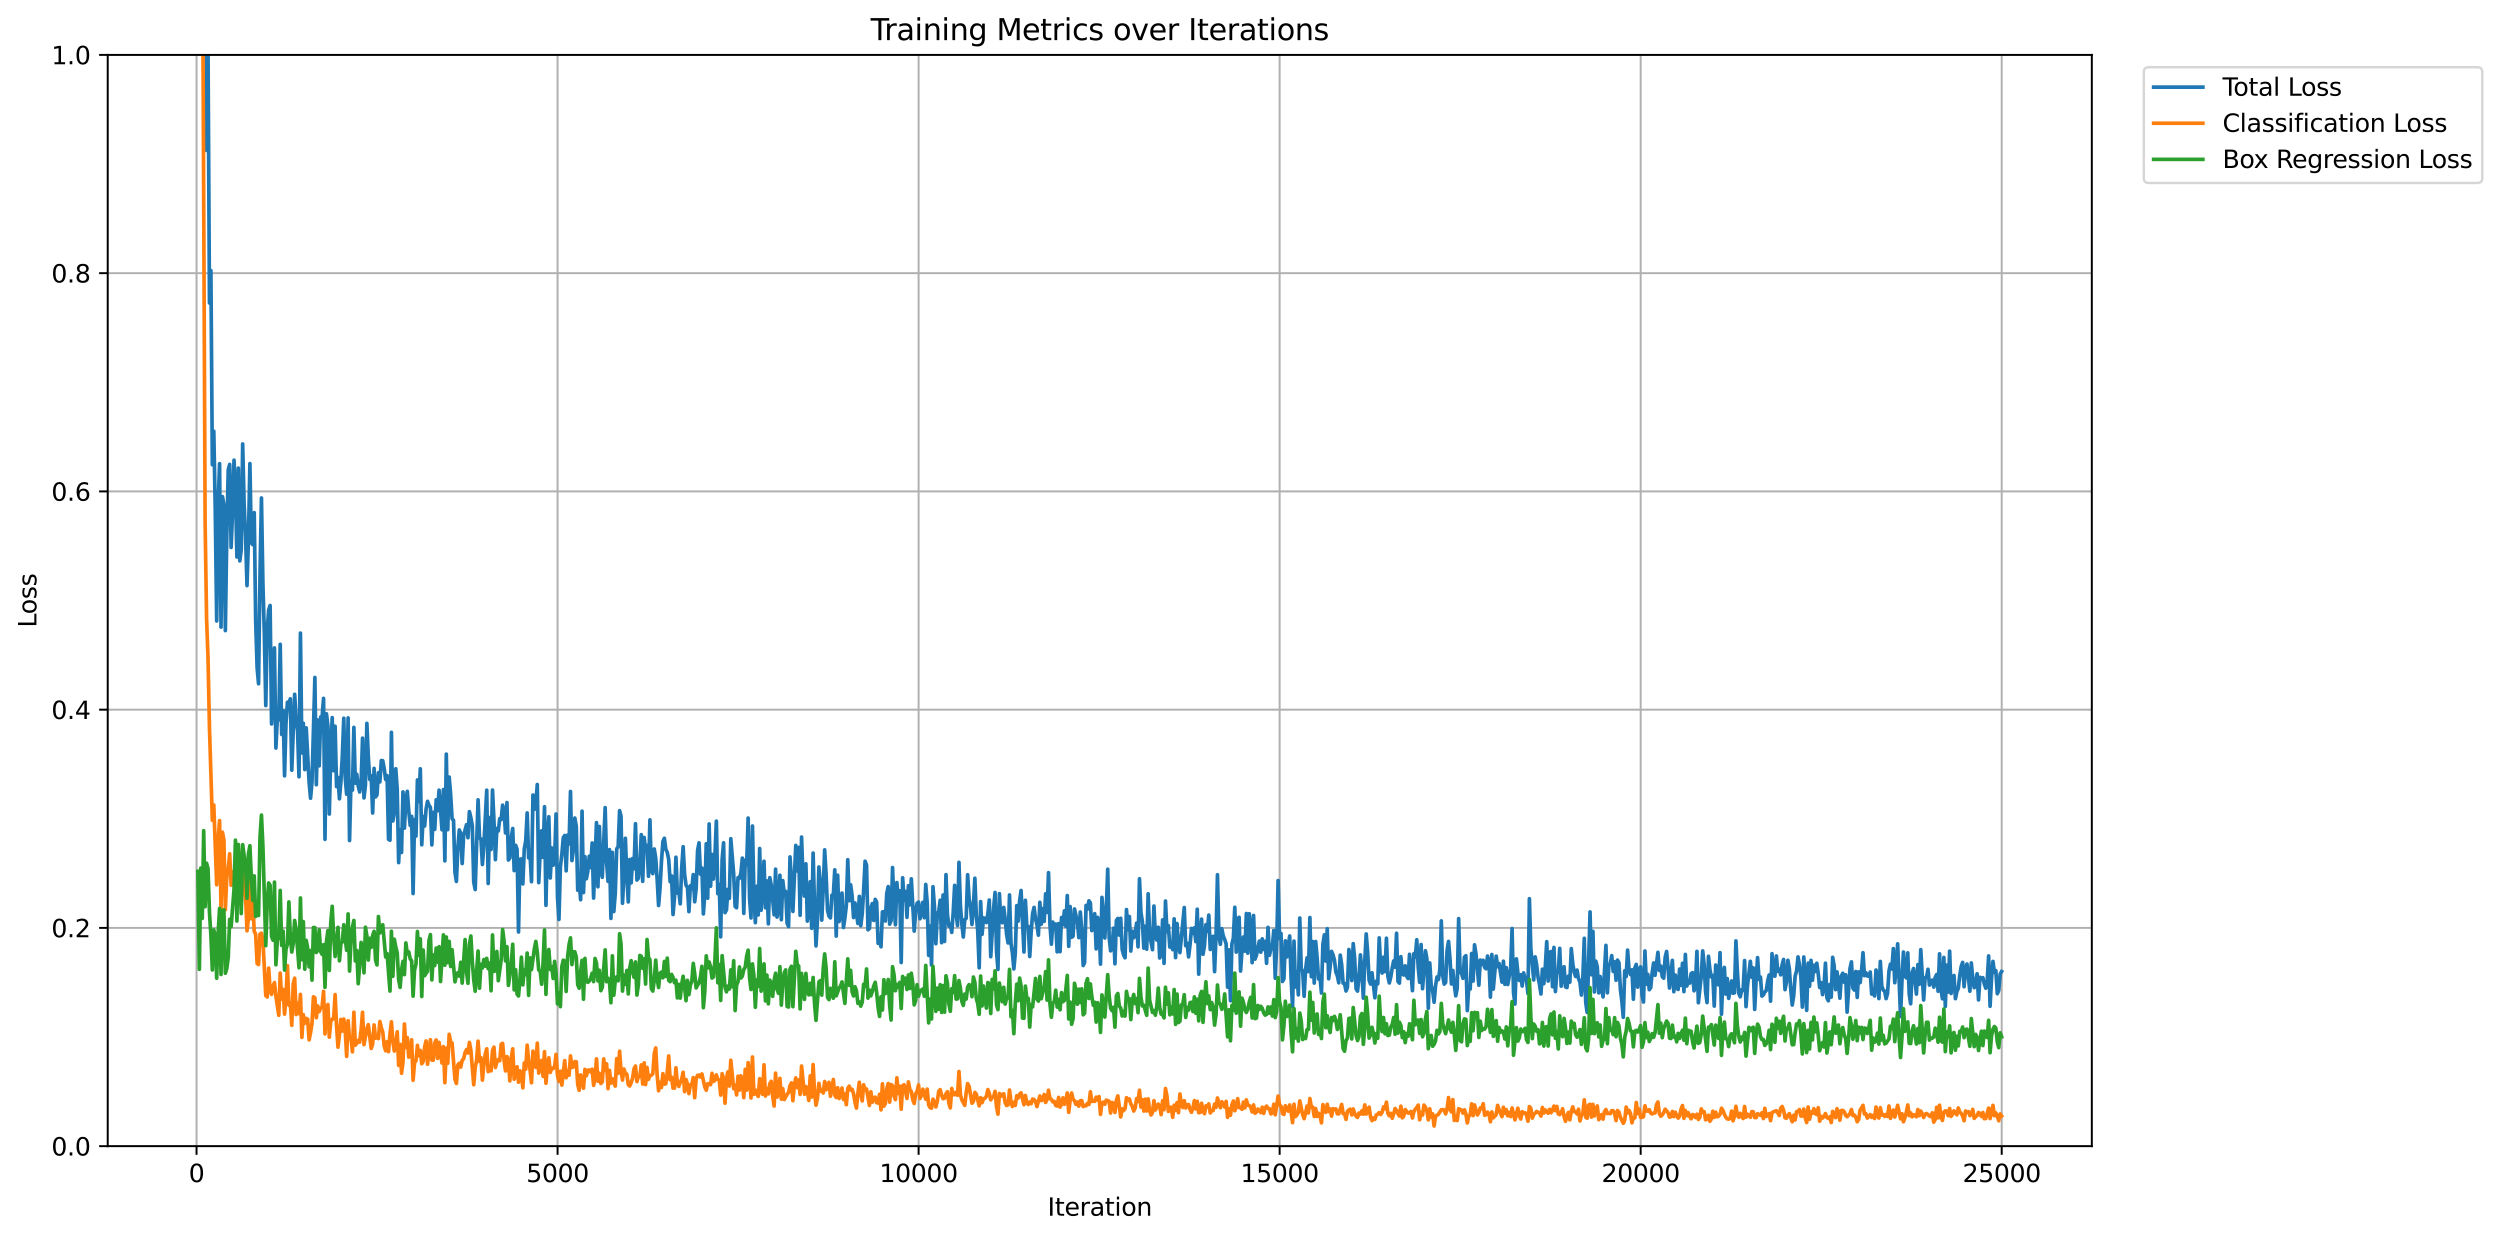 <?xml version="1.0" encoding="utf-8" standalone="no"?>
<!DOCTYPE svg PUBLIC "-//W3C//DTD SVG 1.1//EN"
  "http://www.w3.org/Graphics/SVG/1.1/DTD/svg11.dtd">
<svg xmlns:xlink="http://www.w3.org/1999/xlink" width="1016.078pt" height="503.394pt" viewBox="0 0 1016.078 503.394" xmlns="http://www.w3.org/2000/svg" version="1.1">
 <defs>
  <style type="text/css">*{stroke-linejoin: round; stroke-linecap: butt}</style>
 </defs>
 <g id="figure_1">
  <g id="patch_1">
   <path d="M 0 503.394 
L 1016.078 503.394 
L 1016.078 0 
L 0 0 
z
" style="fill: #ffffff"/>
  </g>
  <g id="axes_1">
   <g id="patch_2">
    <path d="M 43.781 465.838 
L 850.181 465.838 
L 850.181 22.318 
L 43.781 22.318 
z
" style="fill: #ffffff"/>
   </g>
   <g id="matplotlib.axis_1">
    <g id="xtick_1">
     <g id="line2d_1">
      <path d="M 79.878 465.838 
L 79.878 22.318 
" clip-path="url(#p54c2915d96)" style="fill: none; stroke: #b0b0b0; stroke-width: 0.8; stroke-linecap: square"/>
     </g>
     <g id="line2d_2">
      <defs>
       <path id="mf243481d3b" d="M 0 0 
L 0 3.5 
" style="stroke: #000000; stroke-width: 0.8"/>
      </defs>
      <g>
       <use xlink:href="#mf243481d3b" x="79.878" y="465.838" style="stroke: #000000; stroke-width: 0.8"/>
      </g>
     </g>
     <g id="text_1">
      <!-- 0 -->
      <g transform="translate(76.697 480.437) scale(0.1 -0.1)">
       <defs>
        <path id="DejaVuSans-30" d="M 2034 4250 
Q 1547 4250 1301 3770 
Q 1056 3291 1056 2328 
Q 1056 1369 1301 889 
Q 1547 409 2034 409 
Q 2525 409 2770 889 
Q 3016 1369 3016 2328 
Q 3016 3291 2770 3770 
Q 2525 4250 2034 4250 
z
M 2034 4750 
Q 2819 4750 3233 4129 
Q 3647 3509 3647 2328 
Q 3647 1150 3233 529 
Q 2819 -91 2034 -91 
Q 1250 -91 836 529 
Q 422 1150 422 2328 
Q 422 3509 836 4129 
Q 1250 4750 2034 4750 
z
" transform="scale(0.016)"/>
       </defs>
       <use xlink:href="#DejaVuSans-30"/>
      </g>
     </g>
    </g>
    <g id="xtick_2">
     <g id="line2d_3">
      <path d="M 226.614 465.838 
L 226.614 22.318 
" clip-path="url(#p54c2915d96)" style="fill: none; stroke: #b0b0b0; stroke-width: 0.8; stroke-linecap: square"/>
     </g>
     <g id="line2d_4">
      <g>
       <use xlink:href="#mf243481d3b" x="226.614" y="465.838" style="stroke: #000000; stroke-width: 0.8"/>
      </g>
     </g>
     <g id="text_2">
      <!-- 5000 -->
      <g transform="translate(213.889 480.437) scale(0.1 -0.1)">
       <defs>
        <path id="DejaVuSans-35" d="M 691 4666 
L 3169 4666 
L 3169 4134 
L 1269 4134 
L 1269 2991 
Q 1406 3038 1543 3061 
Q 1681 3084 1819 3084 
Q 2600 3084 3056 2656 
Q 3513 2228 3513 1497 
Q 3513 744 3044 326 
Q 2575 -91 1722 -91 
Q 1428 -91 1123 -41 
Q 819 9 494 109 
L 494 744 
Q 775 591 1075 516 
Q 1375 441 1709 441 
Q 2250 441 2565 725 
Q 2881 1009 2881 1497 
Q 2881 1984 2565 2268 
Q 2250 2553 1709 2553 
Q 1456 2553 1204 2497 
Q 953 2441 691 2322 
L 691 4666 
z
" transform="scale(0.016)"/>
       </defs>
       <use xlink:href="#DejaVuSans-35"/>
       <use xlink:href="#DejaVuSans-30" x="63.623"/>
       <use xlink:href="#DejaVuSans-30" x="127.246"/>
       <use xlink:href="#DejaVuSans-30" x="190.869"/>
      </g>
     </g>
    </g>
    <g id="xtick_3">
     <g id="line2d_5">
      <path d="M 373.349 465.838 
L 373.349 22.318 
" clip-path="url(#p54c2915d96)" style="fill: none; stroke: #b0b0b0; stroke-width: 0.8; stroke-linecap: square"/>
     </g>
     <g id="line2d_6">
      <g>
       <use xlink:href="#mf243481d3b" x="373.349" y="465.838" style="stroke: #000000; stroke-width: 0.8"/>
      </g>
     </g>
     <g id="text_3">
      <!-- 10000 -->
      <g transform="translate(357.443 480.437) scale(0.1 -0.1)">
       <defs>
        <path id="DejaVuSans-31" d="M 794 531 
L 1825 531 
L 1825 4091 
L 703 3866 
L 703 4441 
L 1819 4666 
L 2450 4666 
L 2450 531 
L 3481 531 
L 3481 0 
L 794 0 
L 794 531 
z
" transform="scale(0.016)"/>
       </defs>
       <use xlink:href="#DejaVuSans-31"/>
       <use xlink:href="#DejaVuSans-30" x="63.623"/>
       <use xlink:href="#DejaVuSans-30" x="127.246"/>
       <use xlink:href="#DejaVuSans-30" x="190.869"/>
       <use xlink:href="#DejaVuSans-30" x="254.492"/>
      </g>
     </g>
    </g>
    <g id="xtick_4">
     <g id="line2d_7">
      <path d="M 520.085 465.838 
L 520.085 22.318 
" clip-path="url(#p54c2915d96)" style="fill: none; stroke: #b0b0b0; stroke-width: 0.8; stroke-linecap: square"/>
     </g>
     <g id="line2d_8">
      <g>
       <use xlink:href="#mf243481d3b" x="520.085" y="465.838" style="stroke: #000000; stroke-width: 0.8"/>
      </g>
     </g>
     <g id="text_4">
      <!-- 15000 -->
      <g transform="translate(504.179 480.437) scale(0.1 -0.1)">
       <use xlink:href="#DejaVuSans-31"/>
       <use xlink:href="#DejaVuSans-35" x="63.623"/>
       <use xlink:href="#DejaVuSans-30" x="127.246"/>
       <use xlink:href="#DejaVuSans-30" x="190.869"/>
       <use xlink:href="#DejaVuSans-30" x="254.492"/>
      </g>
     </g>
    </g>
    <g id="xtick_5">
     <g id="line2d_9">
      <path d="M 666.82 465.838 
L 666.82 22.318 
" clip-path="url(#p54c2915d96)" style="fill: none; stroke: #b0b0b0; stroke-width: 0.8; stroke-linecap: square"/>
     </g>
     <g id="line2d_10">
      <g>
       <use xlink:href="#mf243481d3b" x="666.82" y="465.838" style="stroke: #000000; stroke-width: 0.8"/>
      </g>
     </g>
     <g id="text_5">
      <!-- 20000 -->
      <g transform="translate(650.914 480.437) scale(0.1 -0.1)">
       <defs>
        <path id="DejaVuSans-32" d="M 1228 531 
L 3431 531 
L 3431 0 
L 469 0 
L 469 531 
Q 828 903 1448 1529 
Q 2069 2156 2228 2338 
Q 2531 2678 2651 2914 
Q 2772 3150 2772 3378 
Q 2772 3750 2511 3984 
Q 2250 4219 1831 4219 
Q 1534 4219 1204 4116 
Q 875 4013 500 3803 
L 500 4441 
Q 881 4594 1212 4672 
Q 1544 4750 1819 4750 
Q 2544 4750 2975 4387 
Q 3406 4025 3406 3419 
Q 3406 3131 3298 2873 
Q 3191 2616 2906 2266 
Q 2828 2175 2409 1742 
Q 1991 1309 1228 531 
z
" transform="scale(0.016)"/>
       </defs>
       <use xlink:href="#DejaVuSans-32"/>
       <use xlink:href="#DejaVuSans-30" x="63.623"/>
       <use xlink:href="#DejaVuSans-30" x="127.246"/>
       <use xlink:href="#DejaVuSans-30" x="190.869"/>
       <use xlink:href="#DejaVuSans-30" x="254.492"/>
      </g>
     </g>
    </g>
    <g id="xtick_6">
     <g id="line2d_11">
      <path d="M 813.556 465.838 
L 813.556 22.318 
" clip-path="url(#p54c2915d96)" style="fill: none; stroke: #b0b0b0; stroke-width: 0.8; stroke-linecap: square"/>
     </g>
     <g id="line2d_12">
      <g>
       <use xlink:href="#mf243481d3b" x="813.556" y="465.838" style="stroke: #000000; stroke-width: 0.8"/>
      </g>
     </g>
     <g id="text_6">
      <!-- 25000 -->
      <g transform="translate(797.65 480.437) scale(0.1 -0.1)">
       <use xlink:href="#DejaVuSans-32"/>
       <use xlink:href="#DejaVuSans-35" x="63.623"/>
       <use xlink:href="#DejaVuSans-30" x="127.246"/>
       <use xlink:href="#DejaVuSans-30" x="190.869"/>
       <use xlink:href="#DejaVuSans-30" x="254.492"/>
      </g>
     </g>
    </g>
    <g id="text_7">
     <!-- Iteration -->
     <g transform="translate(425.773 494.115) scale(0.1 -0.1)">
      <defs>
       <path id="DejaVuSans-49" d="M 628 4666 
L 1259 4666 
L 1259 0 
L 628 0 
L 628 4666 
z
" transform="scale(0.016)"/>
       <path id="DejaVuSans-74" d="M 1172 4494 
L 1172 3500 
L 2356 3500 
L 2356 3053 
L 1172 3053 
L 1172 1153 
Q 1172 725 1289 603 
Q 1406 481 1766 481 
L 2356 481 
L 2356 0 
L 1766 0 
Q 1100 0 847 248 
Q 594 497 594 1153 
L 594 3053 
L 172 3053 
L 172 3500 
L 594 3500 
L 594 4494 
L 1172 4494 
z
" transform="scale(0.016)"/>
       <path id="DejaVuSans-65" d="M 3597 1894 
L 3597 1613 
L 953 1613 
Q 991 1019 1311 708 
Q 1631 397 2203 397 
Q 2534 397 2845 478 
Q 3156 559 3463 722 
L 3463 178 
Q 3153 47 2828 -22 
Q 2503 -91 2169 -91 
Q 1331 -91 842 396 
Q 353 884 353 1716 
Q 353 2575 817 3079 
Q 1281 3584 2069 3584 
Q 2775 3584 3186 3129 
Q 3597 2675 3597 1894 
z
M 3022 2063 
Q 3016 2534 2758 2815 
Q 2500 3097 2075 3097 
Q 1594 3097 1305 2825 
Q 1016 2553 972 2059 
L 3022 2063 
z
" transform="scale(0.016)"/>
       <path id="DejaVuSans-72" d="M 2631 2963 
Q 2534 3019 2420 3045 
Q 2306 3072 2169 3072 
Q 1681 3072 1420 2755 
Q 1159 2438 1159 1844 
L 1159 0 
L 581 0 
L 581 3500 
L 1159 3500 
L 1159 2956 
Q 1341 3275 1631 3429 
Q 1922 3584 2338 3584 
Q 2397 3584 2469 3576 
Q 2541 3569 2628 3553 
L 2631 2963 
z
" transform="scale(0.016)"/>
       <path id="DejaVuSans-61" d="M 2194 1759 
Q 1497 1759 1228 1600 
Q 959 1441 959 1056 
Q 959 750 1161 570 
Q 1363 391 1709 391 
Q 2188 391 2477 730 
Q 2766 1069 2766 1631 
L 2766 1759 
L 2194 1759 
z
M 3341 1997 
L 3341 0 
L 2766 0 
L 2766 531 
Q 2569 213 2275 61 
Q 1981 -91 1556 -91 
Q 1019 -91 701 211 
Q 384 513 384 1019 
Q 384 1609 779 1909 
Q 1175 2209 1959 2209 
L 2766 2209 
L 2766 2266 
Q 2766 2663 2505 2880 
Q 2244 3097 1772 3097 
Q 1472 3097 1187 3025 
Q 903 2953 641 2809 
L 641 3341 
Q 956 3463 1253 3523 
Q 1550 3584 1831 3584 
Q 2591 3584 2966 3190 
Q 3341 2797 3341 1997 
z
" transform="scale(0.016)"/>
       <path id="DejaVuSans-69" d="M 603 3500 
L 1178 3500 
L 1178 0 
L 603 0 
L 603 3500 
z
M 603 4863 
L 1178 4863 
L 1178 4134 
L 603 4134 
L 603 4863 
z
" transform="scale(0.016)"/>
       <path id="DejaVuSans-6f" d="M 1959 3097 
Q 1497 3097 1228 2736 
Q 959 2375 959 1747 
Q 959 1119 1226 758 
Q 1494 397 1959 397 
Q 2419 397 2687 759 
Q 2956 1122 2956 1747 
Q 2956 2369 2687 2733 
Q 2419 3097 1959 3097 
z
M 1959 3584 
Q 2709 3584 3137 3096 
Q 3566 2609 3566 1747 
Q 3566 888 3137 398 
Q 2709 -91 1959 -91 
Q 1206 -91 779 398 
Q 353 888 353 1747 
Q 353 2609 779 3096 
Q 1206 3584 1959 3584 
z
" transform="scale(0.016)"/>
       <path id="DejaVuSans-6e" d="M 3513 2113 
L 3513 0 
L 2938 0 
L 2938 2094 
Q 2938 2591 2744 2837 
Q 2550 3084 2163 3084 
Q 1697 3084 1428 2787 
Q 1159 2491 1159 1978 
L 1159 0 
L 581 0 
L 581 3500 
L 1159 3500 
L 1159 2956 
Q 1366 3272 1645 3428 
Q 1925 3584 2291 3584 
Q 2894 3584 3203 3211 
Q 3513 2838 3513 2113 
z
" transform="scale(0.016)"/>
      </defs>
      <use xlink:href="#DejaVuSans-49"/>
      <use xlink:href="#DejaVuSans-74" x="29.492"/>
      <use xlink:href="#DejaVuSans-65" x="68.701"/>
      <use xlink:href="#DejaVuSans-72" x="130.225"/>
      <use xlink:href="#DejaVuSans-61" x="171.338"/>
      <use xlink:href="#DejaVuSans-74" x="232.617"/>
      <use xlink:href="#DejaVuSans-69" x="271.826"/>
      <use xlink:href="#DejaVuSans-6f" x="299.609"/>
      <use xlink:href="#DejaVuSans-6e" x="360.791"/>
     </g>
    </g>
   </g>
   <g id="matplotlib.axis_2">
    <g id="ytick_1">
     <g id="line2d_13">
      <path d="M 43.781 465.838 
L 850.181 465.838 
" clip-path="url(#p54c2915d96)" style="fill: none; stroke: #b0b0b0; stroke-width: 0.8; stroke-linecap: square"/>
     </g>
     <g id="line2d_14">
      <defs>
       <path id="m3cd16f63df" d="M 0 0 
L -3.5 0 
" style="stroke: #000000; stroke-width: 0.8"/>
      </defs>
      <g>
       <use xlink:href="#m3cd16f63df" x="43.781" y="465.838" style="stroke: #000000; stroke-width: 0.8"/>
      </g>
     </g>
     <g id="text_8">
      <!-- 0.0 -->
      <g transform="translate(20.878 469.637) scale(0.1 -0.1)">
       <defs>
        <path id="DejaVuSans-2e" d="M 684 794 
L 1344 794 
L 1344 0 
L 684 0 
L 684 794 
z
" transform="scale(0.016)"/>
       </defs>
       <use xlink:href="#DejaVuSans-30"/>
       <use xlink:href="#DejaVuSans-2e" x="63.623"/>
       <use xlink:href="#DejaVuSans-30" x="95.41"/>
      </g>
     </g>
    </g>
    <g id="ytick_2">
     <g id="line2d_15">
      <path d="M 43.781 377.134 
L 850.181 377.134 
" clip-path="url(#p54c2915d96)" style="fill: none; stroke: #b0b0b0; stroke-width: 0.8; stroke-linecap: square"/>
     </g>
     <g id="line2d_16">
      <g>
       <use xlink:href="#m3cd16f63df" x="43.781" y="377.134" style="stroke: #000000; stroke-width: 0.8"/>
      </g>
     </g>
     <g id="text_9">
      <!-- 0.2 -->
      <g transform="translate(20.878 380.933) scale(0.1 -0.1)">
       <use xlink:href="#DejaVuSans-30"/>
       <use xlink:href="#DejaVuSans-2e" x="63.623"/>
       <use xlink:href="#DejaVuSans-32" x="95.41"/>
      </g>
     </g>
    </g>
    <g id="ytick_3">
     <g id="line2d_17">
      <path d="M 43.781 288.43 
L 850.181 288.43 
" clip-path="url(#p54c2915d96)" style="fill: none; stroke: #b0b0b0; stroke-width: 0.8; stroke-linecap: square"/>
     </g>
     <g id="line2d_18">
      <g>
       <use xlink:href="#m3cd16f63df" x="43.781" y="288.43" style="stroke: #000000; stroke-width: 0.8"/>
      </g>
     </g>
     <g id="text_10">
      <!-- 0.4 -->
      <g transform="translate(20.878 292.229) scale(0.1 -0.1)">
       <defs>
        <path id="DejaVuSans-34" d="M 2419 4116 
L 825 1625 
L 2419 1625 
L 2419 4116 
z
M 2253 4666 
L 3047 4666 
L 3047 1625 
L 3713 1625 
L 3713 1100 
L 3047 1100 
L 3047 0 
L 2419 0 
L 2419 1100 
L 313 1100 
L 313 1709 
L 2253 4666 
z
" transform="scale(0.016)"/>
       </defs>
       <use xlink:href="#DejaVuSans-30"/>
       <use xlink:href="#DejaVuSans-2e" x="63.623"/>
       <use xlink:href="#DejaVuSans-34" x="95.41"/>
      </g>
     </g>
    </g>
    <g id="ytick_4">
     <g id="line2d_19">
      <path d="M 43.781 199.726 
L 850.181 199.726 
" clip-path="url(#p54c2915d96)" style="fill: none; stroke: #b0b0b0; stroke-width: 0.8; stroke-linecap: square"/>
     </g>
     <g id="line2d_20">
      <g>
       <use xlink:href="#m3cd16f63df" x="43.781" y="199.726" style="stroke: #000000; stroke-width: 0.8"/>
      </g>
     </g>
     <g id="text_11">
      <!-- 0.6 -->
      <g transform="translate(20.878 203.525) scale(0.1 -0.1)">
       <defs>
        <path id="DejaVuSans-36" d="M 2113 2584 
Q 1688 2584 1439 2293 
Q 1191 2003 1191 1497 
Q 1191 994 1439 701 
Q 1688 409 2113 409 
Q 2538 409 2786 701 
Q 3034 994 3034 1497 
Q 3034 2003 2786 2293 
Q 2538 2584 2113 2584 
z
M 3366 4563 
L 3366 3988 
Q 3128 4100 2886 4159 
Q 2644 4219 2406 4219 
Q 1781 4219 1451 3797 
Q 1122 3375 1075 2522 
Q 1259 2794 1537 2939 
Q 1816 3084 2150 3084 
Q 2853 3084 3261 2657 
Q 3669 2231 3669 1497 
Q 3669 778 3244 343 
Q 2819 -91 2113 -91 
Q 1303 -91 875 529 
Q 447 1150 447 2328 
Q 447 3434 972 4092 
Q 1497 4750 2381 4750 
Q 2619 4750 2861 4703 
Q 3103 4656 3366 4563 
z
" transform="scale(0.016)"/>
       </defs>
       <use xlink:href="#DejaVuSans-30"/>
       <use xlink:href="#DejaVuSans-2e" x="63.623"/>
       <use xlink:href="#DejaVuSans-36" x="95.41"/>
      </g>
     </g>
    </g>
    <g id="ytick_5">
     <g id="line2d_21">
      <path d="M 43.781 111.022 
L 850.181 111.022 
" clip-path="url(#p54c2915d96)" style="fill: none; stroke: #b0b0b0; stroke-width: 0.8; stroke-linecap: square"/>
     </g>
     <g id="line2d_22">
      <g>
       <use xlink:href="#m3cd16f63df" x="43.781" y="111.022" style="stroke: #000000; stroke-width: 0.8"/>
      </g>
     </g>
     <g id="text_12">
      <!-- 0.8 -->
      <g transform="translate(20.878 114.821) scale(0.1 -0.1)">
       <defs>
        <path id="DejaVuSans-38" d="M 2034 2216 
Q 1584 2216 1326 1975 
Q 1069 1734 1069 1313 
Q 1069 891 1326 650 
Q 1584 409 2034 409 
Q 2484 409 2743 651 
Q 3003 894 3003 1313 
Q 3003 1734 2745 1975 
Q 2488 2216 2034 2216 
z
M 1403 2484 
Q 997 2584 770 2862 
Q 544 3141 544 3541 
Q 544 4100 942 4425 
Q 1341 4750 2034 4750 
Q 2731 4750 3128 4425 
Q 3525 4100 3525 3541 
Q 3525 3141 3298 2862 
Q 3072 2584 2669 2484 
Q 3125 2378 3379 2068 
Q 3634 1759 3634 1313 
Q 3634 634 3220 271 
Q 2806 -91 2034 -91 
Q 1263 -91 848 271 
Q 434 634 434 1313 
Q 434 1759 690 2068 
Q 947 2378 1403 2484 
z
M 1172 3481 
Q 1172 3119 1398 2916 
Q 1625 2713 2034 2713 
Q 2441 2713 2670 2916 
Q 2900 3119 2900 3481 
Q 2900 3844 2670 4047 
Q 2441 4250 2034 4250 
Q 1625 4250 1398 4047 
Q 1172 3844 1172 3481 
z
" transform="scale(0.016)"/>
       </defs>
       <use xlink:href="#DejaVuSans-30"/>
       <use xlink:href="#DejaVuSans-2e" x="63.623"/>
       <use xlink:href="#DejaVuSans-38" x="95.41"/>
      </g>
     </g>
    </g>
    <g id="ytick_6">
     <g id="line2d_23">
      <path d="M 43.781 22.318 
L 850.181 22.318 
" clip-path="url(#p54c2915d96)" style="fill: none; stroke: #b0b0b0; stroke-width: 0.8; stroke-linecap: square"/>
     </g>
     <g id="line2d_24">
      <g>
       <use xlink:href="#m3cd16f63df" x="43.781" y="22.318" style="stroke: #000000; stroke-width: 0.8"/>
      </g>
     </g>
     <g id="text_13">
      <!-- 1.0 -->
      <g transform="translate(20.878 26.117) scale(0.1 -0.1)">
       <use xlink:href="#DejaVuSans-31"/>
       <use xlink:href="#DejaVuSans-2e" x="63.623"/>
       <use xlink:href="#DejaVuSans-30" x="95.41"/>
      </g>
     </g>
    </g>
    <g id="text_14">
     <!-- Loss -->
     <g transform="translate(14.798 255.045) rotate(-90) scale(0.1 -0.1)">
      <defs>
       <path id="DejaVuSans-4c" d="M 628 4666 
L 1259 4666 
L 1259 531 
L 3531 531 
L 3531 0 
L 628 0 
L 628 4666 
z
" transform="scale(0.016)"/>
       <path id="DejaVuSans-73" d="M 2834 3397 
L 2834 2853 
Q 2591 2978 2328 3040 
Q 2066 3103 1784 3103 
Q 1356 3103 1142 2972 
Q 928 2841 928 2578 
Q 928 2378 1081 2264 
Q 1234 2150 1697 2047 
L 1894 2003 
Q 2506 1872 2764 1633 
Q 3022 1394 3022 966 
Q 3022 478 2636 193 
Q 2250 -91 1575 -91 
Q 1294 -91 989 -36 
Q 684 19 347 128 
L 347 722 
Q 666 556 975 473 
Q 1284 391 1588 391 
Q 1994 391 2212 530 
Q 2431 669 2431 922 
Q 2431 1156 2273 1281 
Q 2116 1406 1581 1522 
L 1381 1569 
Q 847 1681 609 1914 
Q 372 2147 372 2553 
Q 372 3047 722 3315 
Q 1072 3584 1716 3584 
Q 2034 3584 2315 3537 
Q 2597 3491 2834 3397 
z
" transform="scale(0.016)"/>
      </defs>
      <use xlink:href="#DejaVuSans-4c"/>
      <use xlink:href="#DejaVuSans-6f" x="53.963"/>
      <use xlink:href="#DejaVuSans-73" x="115.145"/>
      <use xlink:href="#DejaVuSans-73" x="167.244"/>
     </g>
    </g>
   </g>
   <g id="line2d_25">
    <path d="M 83.579 -1 
L 83.957 61.13 
L 84.544 18.809 
L 85.131 123.154 
L 85.718 109.956 
L 86.305 188.884 
L 86.892 175.248 
L 87.479 206.837 
L 88.066 252.392 
L 88.653 205.655 
L 89.24 188.45 
L 89.827 254.887 
L 90.414 201.843 
L 91.001 205.206 
L 91.588 256.301 
L 92.175 217.65 
L 92.762 190.963 
L 93.349 188.75 
L 93.935 222.491 
L 94.522 207.857 
L 95.109 187.018 
L 95.696 199.354 
L 96.283 226.392 
L 96.87 190.248 
L 97.457 227.963 
L 98.044 223.524 
L 98.631 180.443 
L 99.218 204.775 
L 99.805 218.125 
L 100.392 238.015 
L 100.979 219 
L 101.566 188.404 
L 102.153 220.644 
L 102.74 221.36 
L 103.327 208.351 
L 103.913 252.465 
L 104.5 271.478 
L 105.087 277.902 
L 105.674 233.241 
L 106.261 202.401 
L 106.848 236.935 
L 107.435 257.515 
L 108.022 286.772 
L 108.609 256.17 
L 109.196 247.93 
L 109.783 246.102 
L 110.37 294.229 
L 111.544 263.331 
L 112.131 304.035 
L 112.718 291.863 
L 113.305 292.594 
L 113.892 261.866 
L 114.478 298.503 
L 115.065 288.767 
L 115.652 315.319 
L 116.239 293.758 
L 116.826 285.391 
L 117.413 285.754 
L 118 284.016 
L 118.587 313.023 
L 119.761 282.181 
L 120.348 292.717 
L 120.935 296.866 
L 121.522 315.711 
L 122.109 257.302 
L 122.696 306.012 
L 123.283 293.951 
L 123.87 312.783 
L 124.456 295.838 
L 125.63 317.931 
L 126.217 324.425 
L 126.804 317.921 
L 127.978 275.348 
L 128.565 318.942 
L 129.152 292.638 
L 129.739 311.256 
L 130.326 291.409 
L 130.913 291.5 
L 131.5 283.828 
L 132.087 341.134 
L 132.674 290.106 
L 133.261 294.934 
L 133.848 330.848 
L 134.434 305.409 
L 135.021 291.654 
L 135.608 313.26 
L 136.195 295.169 
L 136.782 319.699 
L 137.369 315.962 
L 137.956 324.663 
L 138.543 317.744 
L 139.13 307.317 
L 139.717 291.918 
L 140.304 316.064 
L 140.891 322.791 
L 141.478 291.768 
L 142.065 341.619 
L 142.652 317.341 
L 143.239 321.135 
L 143.826 295.634 
L 144.413 318.321 
L 144.999 314.704 
L 145.586 319.441 
L 146.173 321.89 
L 146.76 318.67 
L 147.347 299.995 
L 147.934 324.304 
L 148.521 319.009 
L 149.108 293.995 
L 149.695 307.614 
L 150.282 316.808 
L 150.869 315.329 
L 151.456 330.419 
L 152.043 312.293 
L 152.63 323.909 
L 153.217 323.063 
L 153.804 314.071 
L 154.391 317.785 
L 154.977 309.112 
L 155.564 309.176 
L 156.151 312.36 
L 156.738 316.8 
L 157.325 315.222 
L 157.912 341.133 
L 158.499 341.494 
L 159.086 297.637 
L 159.673 333.662 
L 160.26 330.282 
L 160.847 312.449 
L 161.434 320.584 
L 162.021 350.602 
L 162.608 337.277 
L 163.195 346.477 
L 163.782 321.862 
L 164.369 336.588 
L 164.955 325.072 
L 165.542 321.621 
L 166.129 329.544 
L 166.716 335.495 
L 167.303 331.785 
L 167.89 363.162 
L 168.477 333.057 
L 169.064 339.81 
L 169.651 316.977 
L 170.238 325.76 
L 170.825 312.466 
L 171.412 343.36 
L 171.999 331.883 
L 172.586 335.727 
L 173.173 328.829 
L 173.76 325.683 
L 174.347 327.288 
L 174.934 328.113 
L 175.52 343.392 
L 176.107 330.132 
L 176.694 337.081 
L 177.281 325.06 
L 177.868 329.501 
L 178.455 321.154 
L 179.629 337.236 
L 180.216 320.89 
L 180.803 349.893 
L 181.39 306.499 
L 181.977 337.198 
L 182.564 315.826 
L 183.151 322.888 
L 183.738 332.778 
L 184.325 333.4 
L 184.912 354.503 
L 185.498 358.247 
L 186.085 344.49 
L 186.672 337.319 
L 187.259 338.732 
L 187.846 350.972 
L 188.433 339.533 
L 189.607 335.172 
L 190.194 340.474 
L 190.781 329.858 
L 191.368 332.29 
L 191.955 335.576 
L 192.542 358.481 
L 193.129 361.541 
L 194.303 325.074 
L 194.89 340.594 
L 195.476 340.992 
L 196.063 351.361 
L 196.65 343.753 
L 197.824 321.157 
L 198.411 359.084 
L 198.998 332.282 
L 199.585 345.241 
L 200.172 321.094 
L 200.759 333.514 
L 201.346 349.391 
L 201.933 336.707 
L 202.52 337.74 
L 203.107 332.733 
L 203.694 333.098 
L 204.281 327.228 
L 204.868 329.665 
L 205.455 338.541 
L 206.041 326.186 
L 206.628 349.542 
L 207.215 348.738 
L 207.802 340.482 
L 208.389 336.729 
L 208.976 353.849 
L 209.563 343.57 
L 210.15 345.177 
L 210.737 378.79 
L 211.324 349.248 
L 211.911 349.092 
L 212.498 359.247 
L 213.085 344.97 
L 213.672 341.761 
L 214.259 330.404 
L 214.846 348.672 
L 215.433 347.439 
L 216.019 358.356 
L 216.606 323.126 
L 217.193 328.942 
L 217.78 326.538 
L 218.367 318.846 
L 218.954 358.736 
L 219.541 346.234 
L 220.128 337.662 
L 220.715 348.464 
L 221.302 327.867 
L 221.889 367.961 
L 222.476 340.304 
L 223.063 331.959 
L 223.65 356.839 
L 224.237 344.611 
L 224.824 351.649 
L 225.411 349.212 
L 225.997 330.822 
L 226.584 364.654 
L 227.171 373.693 
L 227.758 352.28 
L 228.345 347.308 
L 228.932 340.465 
L 229.519 339.55 
L 230.106 353.94 
L 230.693 339.416 
L 231.28 342.983 
L 231.867 321.685 
L 232.454 349.771 
L 233.041 345.414 
L 233.628 332.476 
L 234.215 335.844 
L 234.802 361.828 
L 235.389 358.241 
L 235.976 365.667 
L 236.562 329.676 
L 237.149 362.768 
L 237.736 348.169 
L 238.323 357.153 
L 238.91 354.101 
L 239.497 347.979 
L 240.084 352.606 
L 240.671 342.614 
L 241.258 365.012 
L 242.432 334.329 
L 243.019 360.412 
L 243.606 335.903 
L 244.193 353.904 
L 244.78 356.571 
L 245.954 328.244 
L 246.54 350.421 
L 247.127 358.225 
L 247.714 345.306 
L 248.301 373.263 
L 248.888 346.437 
L 249.475 370.48 
L 250.062 363.09 
L 250.649 344.987 
L 251.236 344.183 
L 251.823 329.481 
L 252.41 331.772 
L 252.997 367.11 
L 253.584 355.944 
L 254.171 340.711 
L 254.758 355.319 
L 255.345 366.569 
L 255.932 349.325 
L 256.518 358.843 
L 257.105 348.932 
L 257.692 353.106 
L 258.279 334.79 
L 258.866 357.678 
L 259.453 356.945 
L 260.04 351.16 
L 260.627 339.22 
L 261.214 358.219 
L 261.801 340.349 
L 262.388 345.412 
L 262.975 343.577 
L 263.562 356.148 
L 264.149 333.205 
L 264.736 353.988 
L 265.323 355.075 
L 265.91 345.058 
L 266.496 348.721 
L 267.083 357.307 
L 267.67 368.03 
L 268.257 360.97 
L 268.844 349.954 
L 269.431 342.03 
L 270.018 340.693 
L 270.605 345.174 
L 271.192 346.445 
L 271.779 349.303 
L 272.366 358.333 
L 272.953 355.996 
L 273.54 371.696 
L 274.127 364.896 
L 274.714 348.408 
L 275.301 362.993 
L 275.888 362.156 
L 276.475 367.349 
L 277.061 352.835 
L 277.648 344.13 
L 278.235 355.278 
L 278.822 359.821 
L 279.409 360.623 
L 279.996 370.518 
L 280.583 360.016 
L 281.17 361.259 
L 281.757 355.46 
L 282.344 366.515 
L 282.931 361.242 
L 283.518 345.709 
L 284.105 342.56 
L 284.692 355.31 
L 285.279 352.794 
L 285.866 371.448 
L 286.453 363.531 
L 287.039 342.934 
L 287.626 365.071 
L 288.213 334.871 
L 288.8 360.186 
L 289.387 347.275 
L 289.974 357.265 
L 290.561 347.866 
L 291.148 333.739 
L 291.735 363.224 
L 292.322 359.428 
L 292.909 380.763 
L 293.496 349.333 
L 294.083 342.539 
L 294.67 370.939 
L 295.257 369.831 
L 295.844 361.461 
L 296.431 365.116 
L 297.017 340.869 
L 298.191 355.221 
L 298.778 368.408 
L 299.365 368.944 
L 299.952 356.712 
L 300.539 357.004 
L 301.126 354.761 
L 301.713 348.758 
L 302.3 371.229 
L 302.887 349.585 
L 303.474 351.482 
L 304.061 332.482 
L 304.648 365.115 
L 305.235 373.079 
L 305.822 335.719 
L 306.409 363.127 
L 306.996 375.008 
L 307.582 360.181 
L 308.169 371.86 
L 308.756 344.858 
L 309.343 369.94 
L 310.517 350.034 
L 311.104 368.956 
L 311.691 358.032 
L 312.278 375.489 
L 312.865 356.717 
L 313.452 359.649 
L 314.626 371.814 
L 315.213 353.246 
L 315.8 372.728 
L 316.387 369.754 
L 316.974 355.721 
L 317.56 373.804 
L 318.147 357.906 
L 318.734 363.1 
L 319.321 362.264 
L 319.908 375.242 
L 320.495 376.594 
L 321.082 348.277 
L 321.669 357.688 
L 322.256 370.425 
L 323.43 343.59 
L 324.017 353.978 
L 324.604 344.395 
L 325.191 372 
L 325.778 340.211 
L 326.365 357.148 
L 326.952 364.187 
L 327.538 351.087 
L 328.125 374.364 
L 328.712 369.911 
L 329.299 358.361 
L 329.886 377.297 
L 330.473 346.712 
L 331.06 368.669 
L 331.647 384.447 
L 332.234 374.049 
L 332.821 352.357 
L 333.408 359.337 
L 333.995 373.951 
L 334.582 361.083 
L 335.169 345.404 
L 335.756 355.526 
L 336.343 369.979 
L 336.93 372.346 
L 337.517 373.059 
L 338.103 363.856 
L 338.69 363.713 
L 339.277 353.534 
L 339.864 380.455 
L 340.451 355.705 
L 341.038 374.557 
L 341.625 371.914 
L 342.212 362.971 
L 342.799 376.97 
L 343.386 373.197 
L 343.973 368.067 
L 344.56 349.418 
L 345.147 366.074 
L 345.734 359.624 
L 346.321 364.016 
L 346.908 372.922 
L 347.495 366.98 
L 348.668 375.323 
L 349.255 364.318 
L 349.842 376.255 
L 350.429 371.365 
L 351.016 361.881 
L 351.603 350.027 
L 352.19 351.613 
L 352.777 377.885 
L 353.364 377.351 
L 353.951 368.937 
L 354.538 367.22 
L 355.125 374.113 
L 355.712 365.525 
L 356.299 366.669 
L 356.886 383.41 
L 357.473 381.752 
L 358.059 384.811 
L 358.646 370.632 
L 359.233 370.537 
L 359.82 374.339 
L 360.407 363.11 
L 360.994 360.333 
L 361.581 375.611 
L 362.168 374.204 
L 362.755 352.595 
L 363.342 367.659 
L 363.929 375.847 
L 364.516 358.703 
L 365.103 366.241 
L 365.69 362.048 
L 366.277 391.209 
L 366.864 356.761 
L 367.451 365.859 
L 368.038 362.302 
L 368.624 372.844 
L 369.211 360 
L 369.798 367.762 
L 370.385 357.189 
L 371.559 378.424 
L 372.146 370.585 
L 372.733 367.128 
L 373.32 366.637 
L 373.907 373.408 
L 374.494 371.028 
L 375.081 366.73 
L 375.668 372.988 
L 376.255 359.465 
L 376.842 366.833 
L 377.429 388.285 
L 378.016 376.383 
L 378.602 392.249 
L 379.189 360.388 
L 379.776 368.321 
L 380.363 383.57 
L 380.95 371.378 
L 381.537 370.415 
L 382.124 365.874 
L 382.711 383.143 
L 383.298 363.747 
L 383.885 382.636 
L 384.472 355.484 
L 385.059 371.523 
L 385.646 376.378 
L 386.233 375.59 
L 386.82 378.949 
L 387.407 371.001 
L 387.994 359.835 
L 388.58 370.813 
L 389.167 376.167 
L 389.754 350.478 
L 390.341 368.101 
L 390.928 375.551 
L 391.515 380.822 
L 392.102 373.78 
L 392.689 373.229 
L 393.276 355.503 
L 393.863 365.137 
L 394.45 368.727 
L 395.037 375.724 
L 395.624 368.325 
L 396.211 356.944 
L 396.798 371.961 
L 397.385 378.434 
L 397.972 393.365 
L 398.559 366.429 
L 399.145 379.738 
L 399.732 373.041 
L 400.319 373.306 
L 400.906 374.963 
L 401.493 371.447 
L 402.08 365.796 
L 402.667 388.841 
L 403.841 369.116 
L 404.428 362.72 
L 405.015 386.739 
L 405.602 394.002 
L 406.189 363.203 
L 406.776 374.55 
L 407.363 375.028 
L 407.95 368.793 
L 408.537 373.578 
L 409.123 379.753 
L 409.71 383.247 
L 410.297 363.727 
L 410.884 383.359 
L 411.471 387.267 
L 412.058 393.8 
L 412.645 387.373 
L 413.232 368.085 
L 413.819 374.361 
L 414.406 366.164 
L 414.993 361.929 
L 416.167 386.927 
L 416.754 365.913 
L 417.341 376.592 
L 417.928 376.55 
L 418.515 388.754 
L 419.101 378.583 
L 419.688 371.276 
L 420.275 368.79 
L 420.862 373.416 
L 421.449 375.818 
L 422.036 380.081 
L 422.623 366.721 
L 423.21 375.609 
L 423.797 369.271 
L 424.384 374.466 
L 424.971 363.27 
L 425.558 370.849 
L 426.145 354.677 
L 426.732 375.849 
L 427.319 383.741 
L 427.906 374.771 
L 428.493 377.534 
L 429.08 375.549 
L 429.666 386.868 
L 430.253 375.377 
L 430.84 386.81 
L 431.427 372.92 
L 432.014 375.844 
L 432.601 370.21 
L 433.188 376.497 
L 433.775 363.982 
L 434.362 384.626 
L 434.949 368.473 
L 435.536 380.938 
L 436.123 380.527 
L 436.71 369.441 
L 437.884 374.734 
L 438.471 381.085 
L 439.058 370.687 
L 439.644 377.758 
L 440.231 392.405 
L 440.818 391.202 
L 441.405 368 
L 441.992 369.503 
L 442.579 366.13 
L 443.166 366.995 
L 443.753 378.229 
L 444.34 377.015 
L 444.927 371.348 
L 445.514 385.666 
L 446.101 372.841 
L 446.688 376.13 
L 447.275 391.85 
L 447.862 364.732 
L 448.449 371.563 
L 449.036 381.226 
L 449.622 369.978 
L 450.209 353.268 
L 450.796 380.943 
L 451.383 386.458 
L 451.97 385.254 
L 452.557 377.252 
L 453.144 391.728 
L 453.731 374.115 
L 454.318 373.284 
L 454.905 380.045 
L 455.492 373.212 
L 456.079 385.82 
L 456.666 388.157 
L 457.253 389.267 
L 457.84 369.669 
L 458.427 377.874 
L 459.014 372.506 
L 459.601 386.541 
L 460.187 378.455 
L 460.774 381.11 
L 461.361 379.576 
L 461.948 375.173 
L 462.535 384.827 
L 463.122 357.154 
L 463.709 370.817 
L 464.296 374.577 
L 464.883 385.352 
L 465.47 376.418 
L 466.057 385.784 
L 466.644 363.265 
L 467.231 379.742 
L 468.405 385.974 
L 468.992 368.245 
L 469.579 380.157 
L 470.165 382.077 
L 470.752 376.862 
L 471.339 389.354 
L 471.926 387.946 
L 472.513 373.872 
L 473.1 391.54 
L 473.687 366.204 
L 474.274 378.699 
L 474.861 376.216 
L 475.448 384.917 
L 476.035 383.132 
L 476.622 385.963 
L 477.209 373.45 
L 477.796 389.204 
L 478.383 375.366 
L 478.97 384.348 
L 479.557 387.168 
L 481.317 368.846 
L 481.904 384.357 
L 482.491 383.374 
L 483.078 388.913 
L 483.665 384.033 
L 484.252 377.338 
L 484.839 379.372 
L 485.426 377.097 
L 486.013 382.711 
L 486.6 369.523 
L 487.187 395.931 
L 487.774 379.927 
L 488.361 373.543 
L 488.948 387.864 
L 489.535 384.305 
L 490.122 375.822 
L 490.708 378.554 
L 491.295 371.928 
L 491.882 385.881 
L 492.469 380.936 
L 493.056 380.546 
L 493.643 394.902 
L 494.23 380.336 
L 494.817 355.505 
L 495.404 380.212 
L 495.991 383.782 
L 496.578 377.444 
L 497.165 380.427 
L 497.752 381.824 
L 498.339 383.611 
L 498.926 401.224 
L 499.513 386.055 
L 500.1 406.746 
L 500.686 383.645 
L 501.273 381.285 
L 501.86 368.754 
L 502.447 386.973 
L 503.034 373.353 
L 503.621 372.812 
L 504.208 394.662 
L 504.795 386.099 
L 505.382 380.815 
L 505.969 386.589 
L 506.556 371.282 
L 507.143 387.393 
L 507.73 371.362 
L 508.317 377.23 
L 508.904 391.261 
L 509.491 372.071 
L 510.078 389.823 
L 510.664 388.194 
L 511.838 382.489 
L 512.425 386.99 
L 513.012 381.574 
L 513.599 385.896 
L 514.186 382.562 
L 514.773 391.523 
L 515.36 376.91 
L 515.947 388.265 
L 516.534 385.593 
L 517.121 384.882 
L 517.708 378.149 
L 518.295 397.579 
L 518.882 384.078 
L 519.469 357.882 
L 520.056 381.481 
L 520.643 379.365 
L 521.229 398.914 
L 521.816 397.85 
L 522.403 382.379 
L 522.99 388.915 
L 524.164 380.421 
L 524.751 397.795 
L 525.338 409.16 
L 525.925 382.499 
L 526.512 401.152 
L 527.099 394.924 
L 527.686 404.347 
L 528.273 373.108 
L 528.86 393.652 
L 529.447 394.852 
L 530.034 404.936 
L 530.621 394.253 
L 531.207 389.297 
L 531.794 394.897 
L 532.381 372.919 
L 532.968 396.963 
L 533.555 382.672 
L 534.142 399.561 
L 534.729 382.668 
L 535.316 389.193 
L 535.903 397.906 
L 536.49 397.161 
L 537.077 403.591 
L 537.664 383.889 
L 538.251 379.957 
L 538.838 390.606 
L 539.425 377.464 
L 540.012 397.804 
L 540.599 393.122 
L 541.185 386.657 
L 541.772 388.062 
L 542.359 390.198 
L 542.946 395.131 
L 543.533 396.538 
L 544.12 399.449 
L 544.707 388.196 
L 545.294 392.087 
L 545.881 399.589 
L 546.468 399.719 
L 547.055 402.766 
L 547.642 401.279 
L 548.229 385.901 
L 548.816 389.673 
L 549.403 398.553 
L 549.99 383.524 
L 550.577 389.603 
L 551.164 401.933 
L 551.75 402.82 
L 552.337 396.974 
L 552.924 388.093 
L 553.511 395.034 
L 554.098 405.684 
L 554.685 390.635 
L 555.272 379.589 
L 555.859 387.071 
L 556.446 398.41 
L 557.033 399.945 
L 557.62 395.364 
L 558.794 405.532 
L 559.381 398.786 
L 559.968 399.837 
L 560.555 381.18 
L 561.142 393.158 
L 561.728 395.483 
L 562.315 389.015 
L 562.902 394.889 
L 563.489 381.316 
L 564.076 396.823 
L 564.663 399.499 
L 565.25 397.116 
L 565.837 393.457 
L 566.424 390.56 
L 567.011 393.103 
L 567.598 379.303 
L 568.185 398.893 
L 568.772 399.576 
L 569.359 388.829 
L 569.946 395.852 
L 570.533 396.258 
L 571.12 392.545 
L 571.706 396.732 
L 572.293 397.711 
L 572.88 387.852 
L 574.054 402.641 
L 574.641 387.578 
L 575.228 388.953 
L 575.815 381.94 
L 576.402 393.121 
L 576.989 399.244 
L 577.576 383.871 
L 578.163 401.846 
L 579.337 386.411 
L 579.924 389.652 
L 580.511 409.775 
L 581.098 391.368 
L 581.685 400.624 
L 582.271 402.63 
L 582.858 407.339 
L 583.445 400.65 
L 584.032 397.093 
L 584.619 398.138 
L 585.206 394.005 
L 585.793 374.273 
L 586.38 396.583 
L 586.967 399.968 
L 587.554 399.302 
L 588.141 386.309 
L 588.728 382.624 
L 589.315 389.591 
L 589.902 399.907 
L 590.489 394.446 
L 591.076 400.18 
L 591.663 404.738 
L 592.249 401.692 
L 592.836 373.354 
L 593.423 395.219 
L 594.01 395.566 
L 594.597 397.624 
L 595.184 389.002 
L 595.771 388.426 
L 596.358 410.748 
L 596.945 400.905 
L 597.532 401.969 
L 598.119 387.534 
L 598.706 398.747 
L 599.293 384.01 
L 599.88 387.725 
L 601.054 400.425 
L 601.641 390.196 
L 602.227 391.961 
L 602.814 390.3 
L 603.401 393.199 
L 603.988 393.75 
L 604.575 388.571 
L 605.162 390.73 
L 605.749 405.253 
L 606.336 387.952 
L 606.923 401.992 
L 608.097 388.607 
L 608.684 392.924 
L 609.271 391.6 
L 610.445 399.172 
L 611.032 390.648 
L 611.619 400.055 
L 612.206 393.299 
L 612.792 400.139 
L 613.966 393.567 
L 614.553 377.381 
L 615.14 403.473 
L 615.727 408.072 
L 616.314 389.702 
L 616.901 395.344 
L 617.488 398.466 
L 618.075 396.178 
L 618.662 400.752 
L 619.249 395.418 
L 619.836 397.734 
L 620.423 398.521 
L 621.01 403.841 
L 621.597 365.257 
L 622.184 385.693 
L 623.357 398.298 
L 623.944 388.906 
L 624.531 392.066 
L 625.118 397.219 
L 625.705 400.163 
L 626.292 403.985 
L 626.879 393.905 
L 627.466 399.793 
L 628.053 392.972 
L 628.64 382.71 
L 629.227 398.723 
L 629.814 387.069 
L 630.401 386.739 
L 630.988 401.037 
L 631.575 385.08 
L 632.162 403.005 
L 632.748 395.487 
L 633.335 395.02 
L 633.922 385.438 
L 634.509 400.826 
L 635.096 395.612 
L 635.683 392.915 
L 636.27 401.104 
L 636.857 401.369 
L 637.444 396.744 
L 638.031 399.18 
L 638.618 385.546 
L 639.205 391.545 
L 639.792 395.102 
L 640.379 396.862 
L 640.966 394.271 
L 641.553 397.735 
L 642.14 399.157 
L 642.727 404.425 
L 643.313 397.417 
L 643.9 381.353 
L 644.487 407.457 
L 645.074 411.469 
L 646.248 370.628 
L 646.835 396.193 
L 647.422 378.53 
L 648.009 403.166 
L 648.596 390.653 
L 649.183 392.973 
L 649.77 403.531 
L 650.357 396.885 
L 650.944 401.789 
L 651.531 405.18 
L 652.705 384.221 
L 653.291 403.525 
L 653.878 392.261 
L 654.465 391.745 
L 655.052 388.405 
L 655.639 394.806 
L 656.226 390.91 
L 656.813 398.418 
L 657.4 390.217 
L 657.987 391.289 
L 658.574 402.138 
L 659.161 406.827 
L 659.748 413.46 
L 660.335 394.545 
L 660.922 396.882 
L 661.509 386.162 
L 662.096 394.216 
L 662.683 396.078 
L 663.269 394.168 
L 663.856 406.111 
L 664.443 393.439 
L 665.03 391.959 
L 665.617 401.211 
L 666.204 393.942 
L 666.791 392.953 
L 667.378 404.44 
L 667.965 407.258 
L 668.552 386.514 
L 669.139 399.984 
L 669.726 396.018 
L 670.313 402.237 
L 670.9 401.444 
L 671.487 395.442 
L 672.074 391.379 
L 672.661 396.361 
L 673.834 387.05 
L 674.421 394.414 
L 675.008 392.624 
L 675.595 396.973 
L 676.182 397.569 
L 676.769 389.102 
L 677.356 386.703 
L 677.943 393.31 
L 678.53 401.569 
L 679.704 390.329 
L 680.291 403.062 
L 680.878 396.29 
L 681.465 401.618 
L 682.052 402.146 
L 682.639 393.867 
L 683.226 400.46 
L 683.812 391.504 
L 684.399 403.039 
L 684.986 387.92 
L 685.573 400.756 
L 686.16 398.705 
L 686.747 399.563 
L 687.334 395.708 
L 687.921 395.316 
L 688.508 402.699 
L 689.095 399.816 
L 689.682 386.666 
L 690.269 407.55 
L 691.443 396.816 
L 692.03 386.479 
L 692.617 392.012 
L 693.204 403.098 
L 693.79 407.487 
L 694.377 388.663 
L 694.964 394.083 
L 695.551 397.095 
L 696.138 396.477 
L 696.725 408.91 
L 697.312 392.222 
L 697.899 394.651 
L 698.486 400.31 
L 699.073 387.188 
L 699.66 412.226 
L 700.247 397.132 
L 700.834 393.178 
L 701.421 404.026 
L 702.008 397.739 
L 702.595 405.768 
L 703.768 398.693 
L 704.355 403.7 
L 704.942 403.511 
L 705.529 382.411 
L 706.116 394.601 
L 706.703 403.747 
L 707.29 405.133 
L 707.877 402.248 
L 708.464 402.519 
L 709.051 390.408 
L 709.638 409.137 
L 710.225 400.757 
L 711.399 390.713 
L 711.986 397.188 
L 712.573 393.372 
L 713.16 410.261 
L 713.747 398.114 
L 714.333 389.197 
L 714.92 398.048 
L 715.507 397.104 
L 716.094 404.847 
L 716.681 404.376 
L 717.268 403.199 
L 717.855 402.592 
L 718.442 398.754 
L 719.029 396.268 
L 719.616 406.908 
L 720.203 387.593 
L 720.79 396.47 
L 721.377 396.744 
L 721.964 388.528 
L 722.551 394.777 
L 723.138 393.882 
L 723.725 396.205 
L 724.311 392.116 
L 724.898 389.953 
L 725.485 402.221 
L 726.072 399.118 
L 726.659 390.297 
L 727.246 393.772 
L 727.833 402.211 
L 728.42 408.474 
L 729.007 404.806 
L 729.594 396.748 
L 730.181 394.63 
L 730.768 388.915 
L 731.355 392.087 
L 731.942 397.071 
L 732.529 409.325 
L 733.116 388.957 
L 734.289 410.636 
L 734.876 391.448 
L 735.463 400.831 
L 736.05 390.312 
L 736.637 398.422 
L 737.224 392.272 
L 737.811 394.846 
L 738.398 391.483 
L 738.985 395.735 
L 739.572 401.331 
L 740.159 399.374 
L 740.746 404.253 
L 741.333 401.009 
L 741.92 391.468 
L 742.507 405.556 
L 743.094 406.751 
L 743.681 400.097 
L 744.268 405.269 
L 744.854 389.082 
L 745.441 392.471 
L 746.028 402.219 
L 746.615 395.006 
L 747.202 399.433 
L 747.789 405.696 
L 748.376 396.722 
L 748.963 395.554 
L 749.55 399.217 
L 750.137 396.175 
L 750.724 411.365 
L 751.898 393.597 
L 752.485 390.931 
L 753.072 401.589 
L 753.659 402.39 
L 754.246 394.839 
L 754.832 405.383 
L 755.419 395.002 
L 756.006 399.377 
L 756.593 394.503 
L 757.18 387.219 
L 757.767 396.539 
L 758.354 395.337 
L 758.941 396.68 
L 759.528 396.736 
L 760.115 395.063 
L 760.702 404.017 
L 761.289 403.002 
L 761.876 404.794 
L 762.463 394.239 
L 763.05 397.288 
L 763.637 405.851 
L 764.224 390.748 
L 764.81 400.739 
L 765.397 402.432 
L 765.984 402.798 
L 766.571 405.872 
L 767.158 403.704 
L 767.745 394.656 
L 768.332 391.862 
L 768.919 393.848 
L 769.506 385.536 
L 770.093 399.405 
L 770.68 392.803 
L 771.267 383.606 
L 772.441 413.151 
L 773.028 398.293 
L 773.615 386.935 
L 774.202 396.708 
L 774.789 397.456 
L 775.375 387.267 
L 775.962 404.059 
L 776.549 407.961 
L 777.136 395.374 
L 777.723 393.633 
L 778.31 398.35 
L 778.897 404.027 
L 779.484 392.041 
L 780.071 400.044 
L 780.658 385.967 
L 781.832 406.426 
L 782.419 397.393 
L 783.006 397.14 
L 783.593 393.945 
L 784.18 400.38 
L 784.767 398.683 
L 785.353 398.345 
L 785.94 401.196 
L 786.527 397.263 
L 787.114 396.07 
L 787.701 402.872 
L 788.288 387.654 
L 788.875 402.025 
L 789.462 405.933 
L 790.049 389.13 
L 790.636 409.068 
L 791.223 392.251 
L 791.81 403.207 
L 792.397 386.575 
L 792.984 403.784 
L 793.571 399.281 
L 794.158 396.476 
L 794.745 405.892 
L 795.331 403.045 
L 795.918 401.64 
L 796.505 396.493 
L 797.092 392.834 
L 797.679 391.15 
L 798.266 401.035 
L 798.853 393.717 
L 799.44 391.799 
L 800.614 402.861 
L 801.201 391.37 
L 801.788 397.66 
L 802.375 401.433 
L 802.962 399.519 
L 803.549 395.769 
L 804.136 406.401 
L 804.723 397.199 
L 805.31 397.7 
L 805.896 397.354 
L 806.483 399.87 
L 807.07 401.632 
L 807.657 398.837 
L 808.244 388.526 
L 808.831 408.988 
L 809.418 397.635 
L 810.005 390.751 
L 810.592 395.191 
L 811.179 394.5 
L 811.766 403.877 
L 812.353 402.537 
L 812.94 395.87 
L 813.527 394.872 
L 813.527 394.872 
" clip-path="url(#p54c2915d96)" style="fill: none; stroke: #1f77b4; stroke-width: 1.5; stroke-linecap: square"/>
   </g>
   <g id="line2d_26">
    <path d="M 82.42 -1 
L 83.371 212.657 
L 83.957 251.283 
L 84.544 267.404 
L 85.131 295.786 
L 86.305 333.412 
L 86.892 327.169 
L 88.066 359.594 
L 88.653 341.762 
L 89.24 333.518 
L 89.827 369.842 
L 90.414 338.245 
L 91.001 341.459 
L 91.588 369.735 
L 92.175 356.195 
L 92.762 352.897 
L 93.349 346.998 
L 93.935 359.791 
L 94.522 354.263 
L 95.109 359.791 
L 95.696 351.433 
L 96.283 365.835 
L 96.87 344.789 
L 97.457 359.769 
L 98.044 367.749 
L 98.631 356.344 
L 99.218 355.505 
L 99.805 364.188 
L 100.392 378.318 
L 100.979 373.134 
L 101.566 349.433 
L 102.153 373.426 
L 102.74 366.151 
L 103.327 378.529 
L 103.913 379.7 
L 104.5 391.591 
L 105.087 392.001 
L 105.674 379.629 
L 106.261 379.281 
L 106.848 382 
L 108.022 404.634 
L 108.609 405.209 
L 109.196 393.469 
L 109.783 402.264 
L 110.37 404.134 
L 110.957 400.822 
L 111.544 399.359 
L 112.131 404.835 
L 113.305 412.661 
L 113.892 395.493 
L 114.478 406.066 
L 115.065 402.111 
L 115.652 412.164 
L 116.239 404.873 
L 116.826 392.461 
L 117.413 408.536 
L 118 407.549 
L 118.587 416.731 
L 119.174 399.842 
L 119.761 397.564 
L 120.348 412.36 
L 120.935 407.735 
L 121.522 411.957 
L 122.109 404.148 
L 122.696 421.623 
L 123.283 412.387 
L 123.87 415.859 
L 124.456 413.934 
L 125.043 414.215 
L 125.63 422.634 
L 126.217 419.719 
L 126.804 415.912 
L 127.391 405.132 
L 127.978 405.549 
L 128.565 413.641 
L 129.152 408.868 
L 129.739 411.149 
L 130.326 409.677 
L 130.913 409.257 
L 131.5 402.918 
L 132.087 420.205 
L 132.674 409.964 
L 133.261 408.259 
L 133.848 421.549 
L 134.434 415.102 
L 135.021 414.175 
L 135.608 414.112 
L 136.195 404.223 
L 136.782 416.964 
L 137.369 425.601 
L 137.956 420.609 
L 138.543 414.32 
L 139.13 419.069 
L 139.717 414.18 
L 140.304 418.486 
L 140.891 429.349 
L 141.478 414.843 
L 142.065 422.227 
L 142.652 421.662 
L 143.239 427.509 
L 143.826 411.414 
L 144.413 424.801 
L 144.999 424.02 
L 145.586 422.862 
L 146.173 423.579 
L 146.76 418.654 
L 147.347 411.425 
L 147.934 424.585 
L 149.108 418.029 
L 149.695 416.45 
L 150.869 426.119 
L 151.456 424.319 
L 152.043 416.571 
L 152.63 421.934 
L 153.217 421.012 
L 153.804 422.123 
L 154.391 415.183 
L 154.977 417.727 
L 155.564 419.424 
L 156.151 425.08 
L 156.738 427.063 
L 157.325 423.355 
L 157.912 427.43 
L 158.499 420.256 
L 159.086 415.281 
L 159.673 423.249 
L 160.26 427.183 
L 160.847 424.47 
L 161.434 419.366 
L 162.021 433.005 
L 162.608 424.445 
L 163.195 436.216 
L 163.782 431.694 
L 164.369 416.19 
L 164.955 425.75 
L 165.542 421.726 
L 166.129 429.659 
L 166.716 428.822 
L 167.303 422.608 
L 167.89 439.074 
L 168.477 431.928 
L 169.064 431.129 
L 169.651 424.878 
L 170.238 429.12 
L 170.825 426.948 
L 171.412 432.351 
L 171.999 431.373 
L 172.586 425.528 
L 173.173 423.09 
L 173.76 432.548 
L 174.934 422.568 
L 175.52 430.873 
L 176.107 430.881 
L 176.694 423.881 
L 177.281 422.672 
L 177.868 430.148 
L 178.455 423.677 
L 179.629 432.043 
L 180.216 425.399 
L 180.803 440.053 
L 181.39 426.009 
L 181.977 432.162 
L 182.564 420.375 
L 183.151 423.401 
L 183.738 423.954 
L 184.912 438.636 
L 185.498 440.352 
L 186.085 432.806 
L 186.672 432.124 
L 187.259 433.707 
L 187.846 430.933 
L 188.433 430.356 
L 189.02 427.798 
L 189.607 426.602 
L 190.194 427.989 
L 190.781 423.672 
L 191.368 426.721 
L 192.542 440.885 
L 193.129 433.824 
L 193.716 430.942 
L 194.303 423.156 
L 194.89 431.438 
L 195.476 429.893 
L 196.063 439.002 
L 196.65 432.913 
L 197.237 428.336 
L 197.824 426.27 
L 198.411 435.535 
L 198.998 433.893 
L 199.585 435.237 
L 200.172 426.973 
L 200.759 425.601 
L 201.346 433.852 
L 201.933 431.641 
L 202.52 430.623 
L 203.107 431.146 
L 203.694 424.398 
L 204.281 424.04 
L 204.868 430.81 
L 205.455 435.263 
L 206.041 429.444 
L 206.628 430.957 
L 207.215 439.311 
L 207.802 429.926 
L 208.389 426.283 
L 208.976 438.624 
L 210.15 433.574 
L 210.737 439.859 
L 211.324 435.247 
L 211.911 435.809 
L 212.498 442.132 
L 213.085 432.021 
L 213.672 434.553 
L 214.259 424.787 
L 214.846 430.98 
L 215.433 434.894 
L 216.019 440.074 
L 216.606 427.219 
L 217.193 431.991 
L 217.78 433.842 
L 218.367 423.949 
L 218.954 436.147 
L 219.541 433.146 
L 220.128 430.997 
L 220.715 437.475 
L 221.302 427.438 
L 221.889 440.274 
L 222.476 433.66 
L 223.063 429.918 
L 223.65 435.871 
L 224.237 434.066 
L 224.824 434.291 
L 225.411 433.525 
L 225.997 428.521 
L 226.584 437.092 
L 227.171 439.521 
L 227.758 435.361 
L 228.345 441.011 
L 229.519 431.065 
L 230.106 438.034 
L 230.693 435.187 
L 231.28 437.011 
L 231.867 429.153 
L 232.454 433.838 
L 233.041 433.63 
L 233.628 431.467 
L 234.215 431.529 
L 234.802 440.722 
L 235.389 443.136 
L 235.976 436.867 
L 236.562 439.125 
L 237.149 442.289 
L 237.736 434.626 
L 238.323 437.206 
L 238.91 435.004 
L 239.497 434.854 
L 240.084 435.682 
L 240.671 434.558 
L 241.258 441.134 
L 241.845 438.252 
L 242.432 430.37 
L 243.019 439.436 
L 243.606 436.217 
L 244.193 440.372 
L 244.78 439.711 
L 245.367 430.377 
L 245.954 435.132 
L 246.54 432.372 
L 247.127 442.47 
L 247.714 435.038 
L 248.301 440.223 
L 248.888 438.421 
L 250.062 441.43 
L 250.649 430.266 
L 251.236 436.218 
L 251.823 427.236 
L 252.41 435.156 
L 252.997 438.987 
L 253.584 434.476 
L 254.171 436.265 
L 254.758 436.56 
L 255.345 440.83 
L 255.932 441.38 
L 256.518 440.03 
L 257.105 438.225 
L 257.692 434.411 
L 258.279 433.283 
L 258.866 439.591 
L 259.453 437.451 
L 260.04 437.535 
L 260.627 432.806 
L 261.214 440.599 
L 261.801 431.981 
L 262.388 440.809 
L 262.975 433.846 
L 263.562 438.685 
L 264.149 437.208 
L 264.736 436.986 
L 265.323 436.421 
L 265.91 428.328 
L 266.496 425.932 
L 267.083 436.898 
L 267.67 443.311 
L 268.257 439.853 
L 268.844 441.975 
L 269.431 436.367 
L 270.018 440.647 
L 270.605 440.462 
L 271.192 435.89 
L 271.779 429.147 
L 272.366 438.846 
L 272.953 437.819 
L 273.54 442.256 
L 274.127 442.232 
L 274.714 433.987 
L 275.301 440.182 
L 275.888 441.546 
L 276.475 439.886 
L 277.061 438.59 
L 277.648 435.806 
L 278.235 443.685 
L 278.822 438.75 
L 279.409 440.609 
L 279.996 444.481 
L 280.583 440.878 
L 281.17 440.842 
L 281.757 437.975 
L 282.344 446.138 
L 282.931 438.463 
L 283.518 437.031 
L 284.105 436.938 
L 284.692 437.751 
L 285.279 436.482 
L 286.453 441.809 
L 287.039 443.11 
L 287.626 440.434 
L 288.213 440.74 
L 288.8 440.859 
L 289.387 436.23 
L 289.974 439.543 
L 290.561 439.079 
L 291.148 436.867 
L 291.735 438.746 
L 292.322 438.92 
L 292.909 445.071 
L 293.496 436.367 
L 294.083 438.47 
L 294.67 448.374 
L 295.257 438.434 
L 295.844 435.65 
L 296.431 441.396 
L 297.017 430.914 
L 298.191 442.5 
L 298.778 441.041 
L 299.365 445.004 
L 299.952 437.388 
L 300.539 443.063 
L 301.126 437.239 
L 301.713 439.075 
L 302.3 446.127 
L 302.887 434.603 
L 303.474 443.063 
L 304.061 431.885 
L 304.648 437.477 
L 305.235 446.249 
L 305.822 429.594 
L 306.409 444.769 
L 306.996 443.043 
L 307.582 444.679 
L 308.169 445.616 
L 308.756 438.391 
L 309.343 443.444 
L 309.93 444.763 
L 310.517 432.77 
L 311.104 445.464 
L 311.691 442.453 
L 312.278 444.607 
L 312.865 440.472 
L 313.452 439.479 
L 314.039 445.494 
L 314.626 449.542 
L 315.213 436.156 
L 315.8 445.904 
L 316.387 444.7 
L 316.974 438.273 
L 317.56 446.735 
L 318.147 442.467 
L 318.734 446.889 
L 319.908 444.788 
L 320.495 443.995 
L 321.082 441.282 
L 321.669 440.122 
L 322.256 447.35 
L 322.843 441.278 
L 323.43 438.076 
L 324.017 442.037 
L 324.604 438.949 
L 325.191 444.822 
L 325.778 433.259 
L 326.952 444.739 
L 327.538 441.62 
L 328.125 443.2 
L 328.712 447.266 
L 329.299 437.267 
L 329.886 445.901 
L 330.473 432.677 
L 331.06 444.034 
L 331.647 449.165 
L 332.234 446.379 
L 332.821 440.308 
L 333.408 443.443 
L 333.995 443.145 
L 334.582 444.239 
L 335.169 439.546 
L 335.756 442.926 
L 336.343 440.862 
L 336.93 439.885 
L 337.517 445.545 
L 338.103 442.441 
L 338.69 438.715 
L 339.277 445.066 
L 339.864 446.054 
L 340.451 442.092 
L 341.038 446.461 
L 341.625 444.583 
L 342.212 442.2 
L 342.799 446.882 
L 343.386 444.609 
L 343.973 448.984 
L 344.56 442.423 
L 345.147 441.445 
L 345.734 443.024 
L 346.321 442.723 
L 346.908 444.506 
L 347.495 447.938 
L 348.081 450.365 
L 348.668 444.45 
L 349.255 439.858 
L 349.842 444.437 
L 350.429 447.461 
L 351.016 440.892 
L 351.603 442.949 
L 352.19 442.606 
L 353.364 449.308 
L 353.951 443.725 
L 354.538 447.979 
L 355.125 446.268 
L 355.712 445.908 
L 356.299 448.155 
L 356.886 448.33 
L 357.473 444.764 
L 358.059 451.097 
L 358.646 440.507 
L 359.233 449.579 
L 359.82 448.472 
L 360.407 442.526 
L 360.994 440.391 
L 361.581 447.951 
L 362.168 440.768 
L 362.755 441.3 
L 363.342 445.383 
L 363.929 446.919 
L 364.516 438.056 
L 365.103 444.381 
L 365.69 441.479 
L 366.277 450.832 
L 366.864 441.27 
L 367.451 440.854 
L 368.624 446.446 
L 369.211 439.701 
L 369.798 442.865 
L 370.385 443.566 
L 370.972 446.969 
L 371.559 448.48 
L 372.146 444.545 
L 372.733 443.585 
L 373.32 440.952 
L 373.907 446.445 
L 374.494 445.244 
L 375.081 442.695 
L 376.255 446.765 
L 376.842 442.647 
L 377.429 449.088 
L 378.016 450.154 
L 378.602 450.412 
L 379.189 446.724 
L 379.776 447.993 
L 380.363 449.908 
L 380.95 447.511 
L 381.537 443.531 
L 382.124 442.86 
L 382.711 445.12 
L 383.298 446.57 
L 383.885 446.342 
L 384.472 444.558 
L 385.059 443.713 
L 385.646 448.34 
L 386.233 450.293 
L 386.82 442.396 
L 387.407 444.856 
L 387.994 444.934 
L 388.58 443.922 
L 389.167 445.134 
L 389.754 435.478 
L 390.341 444.985 
L 390.928 447.047 
L 392.102 449.255 
L 392.689 444.154 
L 393.276 440.405 
L 393.863 441.518 
L 395.037 448.386 
L 395.624 447.696 
L 396.211 444.011 
L 396.798 444.657 
L 397.972 449.476 
L 398.559 446.133 
L 399.145 448.159 
L 399.732 446.535 
L 400.319 446.389 
L 400.906 445.566 
L 401.493 442.84 
L 402.08 444.397 
L 402.667 447.011 
L 403.254 445.979 
L 403.841 445.742 
L 404.428 443.544 
L 405.015 449.808 
L 405.602 452.832 
L 406.189 444.392 
L 406.776 445.592 
L 407.363 444.777 
L 407.95 444.564 
L 408.537 448.219 
L 409.123 449.306 
L 409.71 449.06 
L 410.297 443.023 
L 410.884 447.886 
L 411.471 449.717 
L 412.058 447.974 
L 412.645 449.278 
L 413.232 445.34 
L 413.819 446.271 
L 414.406 444.741 
L 414.993 444.155 
L 416.167 448.979 
L 416.754 445.222 
L 417.341 448.27 
L 417.928 448.882 
L 418.515 447.88 
L 419.101 448.573 
L 419.688 446.672 
L 420.275 446.883 
L 420.862 447.765 
L 421.449 449.758 
L 422.623 445.436 
L 423.21 447.324 
L 423.797 447.004 
L 424.384 444.818 
L 424.971 448.062 
L 425.558 446.918 
L 426.145 443.098 
L 426.732 446.457 
L 427.319 446.85 
L 427.906 447.839 
L 428.493 447.623 
L 429.08 449.3 
L 429.666 449.514 
L 430.253 446.002 
L 430.84 449.965 
L 431.427 448.719 
L 432.014 446.193 
L 432.601 448.793 
L 433.188 447.451 
L 433.775 444.223 
L 434.362 452.093 
L 434.949 447.112 
L 435.536 444.241 
L 436.123 446.758 
L 436.71 447.385 
L 437.297 448.88 
L 437.884 447.887 
L 438.471 449.593 
L 439.058 447.4 
L 439.644 447.311 
L 440.231 449.736 
L 440.818 449.291 
L 441.405 449.447 
L 441.992 448.444 
L 442.579 448.911 
L 443.166 443.739 
L 443.753 447.659 
L 444.34 447.557 
L 444.927 447.629 
L 445.514 445.938 
L 446.101 447.064 
L 446.688 445.686 
L 447.275 452.93 
L 447.862 448.275 
L 448.449 447.949 
L 449.036 448.801 
L 449.622 447.138 
L 450.209 447.307 
L 450.796 447.643 
L 451.383 452.388 
L 451.97 448.082 
L 452.557 448.432 
L 453.144 452.118 
L 453.731 447.199 
L 454.318 445.398 
L 455.492 453.963 
L 456.079 450.66 
L 456.666 451.404 
L 457.253 450.611 
L 457.84 446.141 
L 458.427 447.095 
L 459.014 446.638 
L 459.601 448.616 
L 460.187 449.642 
L 460.774 451.564 
L 461.361 450.337 
L 461.948 446.501 
L 462.535 447.651 
L 463.122 443.104 
L 463.709 449.965 
L 464.296 446.965 
L 464.883 451.587 
L 465.47 446.73 
L 466.057 451.534 
L 466.644 446.628 
L 467.231 451.149 
L 467.818 453.164 
L 468.405 452.181 
L 468.992 447.351 
L 469.579 451.155 
L 470.752 448.732 
L 471.339 449.715 
L 471.926 453.027 
L 472.513 447.371 
L 473.1 451.018 
L 473.687 442.416 
L 474.274 445.387 
L 474.861 451.722 
L 475.448 449.966 
L 476.035 450.06 
L 476.622 454.117 
L 477.209 449.189 
L 477.796 451.306 
L 478.383 448.142 
L 478.97 452.235 
L 479.557 444.621 
L 480.143 448.9 
L 480.73 450.132 
L 481.317 447.365 
L 481.904 450.317 
L 482.491 449.021 
L 483.078 448.925 
L 483.665 450.947 
L 484.252 452.079 
L 484.839 450.366 
L 485.426 447.325 
L 486.013 450.73 
L 486.6 447.617 
L 487.187 452.262 
L 487.774 452.145 
L 488.361 448.403 
L 488.948 451.627 
L 489.535 452.624 
L 490.122 449.447 
L 490.708 449.897 
L 491.295 448.663 
L 491.882 452.329 
L 492.469 451.485 
L 493.056 451.334 
L 493.643 448.739 
L 494.23 450.071 
L 494.817 446.254 
L 495.991 450.213 
L 496.578 447.78 
L 497.165 448.711 
L 497.752 449.937 
L 498.339 447.617 
L 498.926 454.137 
L 499.513 450.635 
L 500.1 453.268 
L 500.686 448.984 
L 501.273 447.475 
L 501.86 451.43 
L 502.447 449.973 
L 503.034 446.529 
L 503.621 450.132 
L 504.208 450.217 
L 504.795 450.85 
L 505.382 447.917 
L 505.969 450.294 
L 506.556 447.016 
L 507.143 449.193 
L 507.73 449.327 
L 508.317 449.911 
L 508.904 451.905 
L 509.491 449.071 
L 510.078 452.459 
L 510.664 452.029 
L 511.251 450.749 
L 511.838 451.366 
L 512.425 452.197 
L 513.012 450 
L 513.599 452.516 
L 514.186 450.343 
L 514.773 449.549 
L 515.36 450.522 
L 515.947 450.597 
L 516.534 452.718 
L 517.121 452.253 
L 517.708 448.792 
L 518.295 453.084 
L 519.469 445.47 
L 520.056 449.148 
L 520.643 449.621 
L 521.229 452.517 
L 521.816 452.968 
L 522.403 449.421 
L 522.99 450.787 
L 523.577 451.61 
L 524.164 449.084 
L 524.751 451.945 
L 525.338 456.283 
L 525.925 448.77 
L 526.512 453.81 
L 527.099 453.143 
L 527.686 452.084 
L 528.273 447.451 
L 529.447 453.035 
L 530.034 454.655 
L 530.621 452.382 
L 531.207 449.524 
L 531.794 452.346 
L 532.381 446.476 
L 532.968 450.006 
L 533.555 449.949 
L 534.142 453.776 
L 534.729 450.557 
L 535.316 453.761 
L 535.903 452.45 
L 536.49 453.417 
L 537.077 456.382 
L 537.664 448.965 
L 538.251 450.839 
L 538.838 452.119 
L 539.425 448.792 
L 540.012 451.772 
L 540.599 450.693 
L 541.185 453.635 
L 541.772 450.589 
L 542.359 450.806 
L 542.946 450.692 
L 543.533 452.708 
L 544.12 452.699 
L 545.294 448.88 
L 545.881 452.621 
L 546.468 452.723 
L 547.055 454.955 
L 547.642 451.683 
L 548.229 451.089 
L 548.816 450.799 
L 549.403 453.14 
L 549.99 450.729 
L 550.577 452.494 
L 551.164 453.687 
L 551.75 454.15 
L 552.337 452.36 
L 552.924 452.808 
L 553.511 451.44 
L 554.098 452.84 
L 554.685 449.064 
L 555.272 452.782 
L 555.859 451.55 
L 556.446 449.955 
L 557.033 453.966 
L 557.62 455.461 
L 558.207 454.345 
L 558.794 454.946 
L 559.381 453.141 
L 559.968 452.828 
L 560.555 452.205 
L 561.142 452.971 
L 561.728 452.067 
L 562.315 449.88 
L 562.902 450.668 
L 563.489 447.942 
L 564.076 452.505 
L 564.663 453.49 
L 565.25 452.488 
L 565.837 454.477 
L 566.424 452.712 
L 567.011 450.525 
L 567.598 451.355 
L 568.185 452.691 
L 568.772 453.583 
L 569.359 449.589 
L 569.946 454.318 
L 570.533 453.607 
L 571.12 450.947 
L 572.293 452.425 
L 572.88 452.314 
L 573.467 451.744 
L 574.054 454.376 
L 574.641 451.812 
L 575.228 450.817 
L 575.815 450.138 
L 576.402 449.142 
L 576.989 455.114 
L 577.576 452.156 
L 578.163 453.208 
L 578.75 449.144 
L 579.337 450.013 
L 579.924 451.505 
L 580.511 455.148 
L 581.098 450.642 
L 581.685 454.043 
L 582.271 452.696 
L 582.858 457.645 
L 583.445 453.649 
L 584.619 452.885 
L 585.793 451.047 
L 586.38 450.942 
L 586.967 451.16 
L 587.554 452.724 
L 588.141 450.542 
L 588.728 446.092 
L 589.315 450.952 
L 589.902 451.925 
L 590.489 446.928 
L 591.076 455.402 
L 591.663 453.647 
L 592.249 455.428 
L 592.836 450.646 
L 594.01 451.16 
L 594.597 452.414 
L 595.184 451.062 
L 595.771 452.655 
L 596.358 456.394 
L 596.945 453.551 
L 597.532 453.131 
L 598.119 448.634 
L 598.706 453.413 
L 599.293 449.092 
L 600.467 453.137 
L 601.054 452.17 
L 601.641 450.262 
L 602.227 450.639 
L 602.814 448.574 
L 603.401 453.289 
L 603.988 452.978 
L 604.575 451.976 
L 605.162 452.82 
L 605.749 455.914 
L 606.336 451.917 
L 606.923 454.316 
L 608.097 453.026 
L 608.684 449.252 
L 609.271 450.984 
L 610.445 453.85 
L 611.032 450.018 
L 611.619 452.524 
L 612.206 450.993 
L 612.792 453.491 
L 613.379 452.11 
L 613.966 453.802 
L 614.553 450.292 
L 615.727 455.156 
L 616.901 450.396 
L 617.488 453.512 
L 618.075 454.796 
L 618.662 451.808 
L 619.249 452.472 
L 619.836 452.231 
L 620.423 453.154 
L 621.01 455.706 
L 621.597 449.756 
L 622.184 450.445 
L 622.77 454.436 
L 623.357 452.956 
L 623.944 452.469 
L 624.531 451.737 
L 625.705 452.354 
L 626.292 453.612 
L 626.879 450.107 
L 627.466 452.383 
L 628.053 451.117 
L 629.227 452.46 
L 629.814 450.859 
L 630.401 452.243 
L 630.988 451.183 
L 631.575 449.544 
L 632.162 451.419 
L 632.748 449.692 
L 633.335 452.729 
L 633.922 452.992 
L 634.509 452.288 
L 635.096 450.629 
L 635.683 453.786 
L 636.27 455.738 
L 636.857 453.702 
L 637.444 452.126 
L 638.031 455.147 
L 638.618 451.689 
L 639.205 449.866 
L 639.792 451.803 
L 640.379 451.949 
L 640.966 452.763 
L 641.553 450.812 
L 642.14 455.585 
L 642.727 453.417 
L 643.313 452.629 
L 643.9 446.991 
L 644.487 454.064 
L 645.074 454.48 
L 645.661 449.135 
L 646.248 448.826 
L 646.835 454.043 
L 647.422 448.854 
L 648.009 453.553 
L 648.596 450.908 
L 649.183 449.478 
L 649.77 455.063 
L 650.357 454.299 
L 650.944 453.004 
L 651.531 454.851 
L 652.118 451.781 
L 652.705 450.942 
L 653.291 452.593 
L 653.878 452.435 
L 654.465 452.617 
L 655.052 451.43 
L 655.639 451.417 
L 656.226 452.587 
L 656.813 455.43 
L 657.4 451.358 
L 657.987 451.938 
L 658.574 454.052 
L 659.748 456.538 
L 660.335 455.26 
L 660.922 449.952 
L 661.509 452.368 
L 662.096 451.292 
L 662.683 452.479 
L 663.269 456.361 
L 663.856 454.285 
L 664.443 454.344 
L 665.03 448.091 
L 665.617 452.595 
L 666.204 450.74 
L 666.791 454.119 
L 667.378 454.166 
L 667.965 453.829 
L 668.552 449.431 
L 669.139 451.548 
L 669.726 451.603 
L 670.313 451.012 
L 670.9 452.415 
L 671.487 452.747 
L 672.074 452.375 
L 672.661 452.342 
L 673.247 448.985 
L 673.834 447.86 
L 674.421 452.613 
L 675.008 453.684 
L 675.595 453.139 
L 676.182 452.212 
L 676.769 450.816 
L 677.943 452.2 
L 678.53 454.047 
L 679.117 453.83 
L 679.704 451.724 
L 680.291 453.804 
L 680.878 452.018 
L 681.465 453.391 
L 682.052 454.439 
L 682.639 453.628 
L 683.226 450.797 
L 683.812 449.333 
L 684.399 454.539 
L 684.986 451.325 
L 685.573 453.408 
L 686.16 452.246 
L 686.747 453.79 
L 687.334 454.707 
L 687.921 452.977 
L 688.508 453.267 
L 689.095 454.21 
L 689.682 452.843 
L 690.269 454.969 
L 690.856 454.094 
L 691.443 450.681 
L 692.03 452.073 
L 692.617 451.822 
L 693.204 455.131 
L 693.79 454.846 
L 694.377 453.258 
L 694.964 455.718 
L 695.551 454.806 
L 696.138 451.644 
L 696.725 454.138 
L 697.312 452.012 
L 697.899 453.871 
L 698.486 453.693 
L 699.073 452.886 
L 699.66 450.432 
L 700.247 451.281 
L 700.834 452.903 
L 701.421 454.048 
L 702.008 454.756 
L 702.595 454.862 
L 703.182 454.515 
L 703.768 451.591 
L 704.355 455.533 
L 704.942 453.736 
L 705.529 449.628 
L 706.116 453.241 
L 706.703 454.086 
L 707.29 452.486 
L 708.464 454.606 
L 709.051 449.723 
L 709.638 454.068 
L 710.225 452.847 
L 710.812 453.252 
L 711.399 454.119 
L 711.986 451.77 
L 712.573 451.845 
L 713.16 454.206 
L 713.747 454.255 
L 714.333 452.641 
L 715.507 453.32 
L 716.094 452.259 
L 716.681 454.626 
L 717.268 450.452 
L 717.855 453.753 
L 718.442 453.258 
L 719.029 452.586 
L 719.616 455.485 
L 720.203 452.195 
L 721.377 451.606 
L 721.964 451.442 
L 722.551 452.269 
L 723.138 453.386 
L 723.725 450.456 
L 724.311 449.735 
L 724.898 451.18 
L 725.485 454.309 
L 726.072 454.499 
L 726.659 453.254 
L 727.246 452.622 
L 728.42 455.927 
L 729.007 453.271 
L 729.594 455.185 
L 730.181 451.805 
L 730.768 451.675 
L 731.355 450.957 
L 731.942 453.625 
L 732.529 453.556 
L 733.116 450.749 
L 733.703 454.387 
L 734.289 456.231 
L 734.876 449.915 
L 735.463 454.88 
L 736.05 451.936 
L 736.637 452.509 
L 737.224 450.616 
L 737.811 452.611 
L 738.398 452.999 
L 738.985 450.205 
L 739.572 455.702 
L 740.159 453.73 
L 740.746 454.413 
L 741.333 453.757 
L 741.92 452.581 
L 742.507 454.203 
L 743.094 454.567 
L 743.681 453.899 
L 744.268 456.244 
L 744.854 451.707 
L 745.441 452.587 
L 746.028 454.255 
L 746.615 450.629 
L 747.202 451.948 
L 747.789 455.287 
L 748.376 451.352 
L 748.963 451.309 
L 749.55 451.845 
L 750.137 453.312 
L 750.724 453.869 
L 751.898 452.567 
L 752.485 450.947 
L 753.072 453.397 
L 753.659 453.209 
L 754.246 454.015 
L 754.832 455.922 
L 755.419 454.931 
L 756.006 451.131 
L 756.593 450.328 
L 757.18 449.243 
L 757.767 452.777 
L 758.354 452.62 
L 758.941 454.42 
L 760.115 453.007 
L 760.702 454.127 
L 761.289 453.336 
L 761.876 454.589 
L 762.463 449.942 
L 763.05 453.536 
L 763.637 454.419 
L 764.224 450.199 
L 764.81 453.214 
L 765.397 452.94 
L 765.984 453.757 
L 766.571 452.948 
L 767.158 453.754 
L 767.745 449.522 
L 768.332 454.533 
L 769.506 451.148 
L 770.093 453.992 
L 770.68 451.877 
L 771.267 449.23 
L 772.441 454.713 
L 773.028 452.666 
L 773.615 455.916 
L 774.202 454.279 
L 774.789 452.025 
L 775.375 449.095 
L 775.962 453.435 
L 776.549 452.322 
L 777.136 453.882 
L 777.723 453.024 
L 778.897 453.889 
L 779.484 450.94 
L 780.071 453.429 
L 780.658 451.549 
L 781.245 452.662 
L 781.832 454.192 
L 782.419 452.825 
L 783.006 452.56 
L 783.593 452.998 
L 784.18 453.647 
L 784.767 453.834 
L 785.353 452.269 
L 785.94 456.084 
L 786.527 454.948 
L 787.114 450.036 
L 787.701 454.345 
L 788.288 449.185 
L 788.875 454.02 
L 789.462 455.39 
L 790.049 451.992 
L 790.636 451.485 
L 791.223 451.61 
L 791.81 453.443 
L 792.397 450.508 
L 792.984 453.722 
L 793.571 452.868 
L 794.158 451.472 
L 795.331 453.108 
L 795.918 450.301 
L 796.505 452.003 
L 797.092 452.516 
L 797.679 453.551 
L 798.266 455.493 
L 798.853 451.531 
L 799.44 452.131 
L 800.027 451.802 
L 800.614 453.434 
L 801.201 452.923 
L 801.788 450.878 
L 802.375 454.555 
L 802.962 453.82 
L 803.549 453.456 
L 804.136 452.138 
L 804.723 452.538 
L 805.31 453.767 
L 805.896 452.133 
L 806.483 454.68 
L 807.07 454.577 
L 808.244 450.365 
L 808.831 454.611 
L 810.005 449.255 
L 810.592 453.483 
L 811.179 452.312 
L 811.766 453.662 
L 812.353 455.529 
L 812.94 452.732 
L 813.527 453.615 
L 813.527 453.615 
" clip-path="url(#p54c2915d96)" style="fill: none; stroke: #ff7f0e; stroke-width: 1.5; stroke-linecap: square"/>
   </g>
   <g id="line2d_27">
    <path d="M 80.436 354.118 
L 81.023 393.957 
L 81.61 352.801 
L 82.197 373.251 
L 82.784 337.608 
L 83.371 368.516 
L 83.957 350.849 
L 84.544 353.034 
L 85.131 370.848 
L 85.718 380.087 
L 86.305 394.228 
L 86.892 377.928 
L 87.479 380.338 
L 88.066 397.581 
L 88.653 379.287 
L 89.24 369.233 
L 89.827 396.06 
L 90.414 370.058 
L 91.001 369.801 
L 91.588 395.557 
L 92.175 393.619 
L 92.762 389.162 
L 93.349 373.651 
L 93.935 376.634 
L 95.109 361.584 
L 95.696 341.466 
L 96.283 374.346 
L 96.87 343.217 
L 97.457 354.843 
L 98.044 371.306 
L 98.631 343.296 
L 99.805 351.985 
L 100.392 365.091 
L 100.979 347.04 
L 101.566 343.728 
L 102.153 356.903 
L 102.74 365.947 
L 103.327 355.992 
L 103.913 372.496 
L 104.5 368.377 
L 105.087 372.108 
L 105.674 340.233 
L 106.261 331.272 
L 106.848 343.831 
L 108.022 384.355 
L 108.609 366.879 
L 109.196 358.862 
L 109.783 359.803 
L 110.37 380.56 
L 110.957 382.138 
L 111.544 358.52 
L 112.131 392.117 
L 112.718 382.147 
L 113.305 381.18 
L 113.892 361.899 
L 114.478 384.241 
L 115.065 378.425 
L 115.652 394.296 
L 116.239 385.759 
L 116.826 383.727 
L 117.413 366.561 
L 118 380.647 
L 118.587 386.937 
L 119.174 383.598 
L 119.761 374.094 
L 120.348 377.794 
L 121.522 393.34 
L 122.109 364.96 
L 122.696 390.078 
L 123.283 374.582 
L 123.87 393.909 
L 124.456 382.199 
L 125.043 385.333 
L 125.63 392.953 
L 126.217 386.332 
L 126.804 398.367 
L 127.391 376.952 
L 127.978 377.029 
L 128.565 387.129 
L 129.152 386.083 
L 129.739 377.902 
L 130.326 386.809 
L 130.913 387.887 
L 131.5 383.937 
L 132.087 401.28 
L 132.674 382.742 
L 133.261 378.225 
L 133.848 394.444 
L 134.434 375.003 
L 135.021 368.359 
L 135.608 380.604 
L 136.195 388.745 
L 137.369 376.885 
L 137.956 390.49 
L 138.543 383.446 
L 139.13 382.823 
L 139.717 375.843 
L 140.304 381.664 
L 140.891 386.227 
L 141.478 371.442 
L 142.065 394.676 
L 142.652 382.21 
L 143.239 376.829 
L 143.826 374.102 
L 144.413 390.57 
L 144.999 386.309 
L 145.586 399.803 
L 146.173 392.398 
L 146.76 383.03 
L 147.347 386.577 
L 147.934 395.387 
L 148.521 376.866 
L 149.108 380.384 
L 149.695 390.193 
L 150.282 381.349 
L 150.869 385.036 
L 151.456 380.247 
L 152.043 378.515 
L 152.63 390.138 
L 153.217 392.181 
L 153.804 372.506 
L 154.391 379.185 
L 154.977 377.32 
L 155.564 375.852 
L 156.738 388.958 
L 157.325 387.546 
L 158.499 402.798 
L 159.086 378.471 
L 159.673 396.798 
L 160.26 381.736 
L 160.847 384.868 
L 161.434 387.257 
L 162.021 398.16 
L 162.608 401.298 
L 163.195 394.172 
L 163.782 390.716 
L 164.369 396.131 
L 164.955 383.232 
L 165.542 387.638 
L 166.129 386.883 
L 166.716 389.692 
L 167.303 390.514 
L 167.89 404.874 
L 168.477 394.269 
L 169.064 391.811 
L 169.651 378.592 
L 170.238 388.274 
L 170.825 381.566 
L 171.412 405.004 
L 171.999 386.12 
L 172.586 396.559 
L 173.173 395.536 
L 173.76 394.772 
L 174.347 382.233 
L 174.934 379.86 
L 175.52 398.259 
L 176.107 388.122 
L 176.694 392.437 
L 177.281 385.323 
L 177.868 391.051 
L 178.455 384.784 
L 179.042 398.925 
L 180.216 379.96 
L 180.803 392.294 
L 181.39 380.829 
L 181.977 391.224 
L 182.564 382.617 
L 183.151 392.821 
L 183.738 385.985 
L 184.912 399.042 
L 185.498 396.422 
L 186.085 395.308 
L 186.672 396.722 
L 187.259 391.116 
L 187.846 399.563 
L 189.02 381.872 
L 189.607 394.926 
L 190.194 399.629 
L 190.781 383.953 
L 191.368 380.427 
L 191.955 390.677 
L 192.542 398.229 
L 193.129 402.867 
L 194.303 386.534 
L 194.89 401.644 
L 195.476 391.911 
L 196.063 393.422 
L 196.65 389.981 
L 197.237 392.686 
L 197.824 389.513 
L 198.411 393.702 
L 198.998 391.427 
L 199.585 402.683 
L 200.172 379.99 
L 200.759 394.809 
L 201.346 394.558 
L 201.933 386.703 
L 202.52 398.583 
L 203.694 390.106 
L 204.281 377.788 
L 204.868 382.517 
L 205.455 390.559 
L 206.041 384.788 
L 206.628 400.509 
L 207.215 396.36 
L 207.802 391.271 
L 208.389 383.761 
L 208.976 402.326 
L 209.563 394.133 
L 210.15 404.065 
L 210.737 404.802 
L 211.324 398.035 
L 211.911 389.022 
L 212.498 400.275 
L 213.085 394.238 
L 213.672 396.114 
L 214.259 387.348 
L 214.846 404.553 
L 215.433 389.329 
L 216.019 394.079 
L 217.193 385.581 
L 217.78 382.62 
L 218.367 386.993 
L 218.954 394.238 
L 219.541 394.643 
L 220.128 400.019 
L 220.715 391.498 
L 221.302 377.943 
L 221.889 404.136 
L 222.476 389.023 
L 223.063 385.907 
L 223.65 394.066 
L 224.237 392.886 
L 224.824 397.7 
L 225.411 390.733 
L 225.997 395.361 
L 226.584 408.03 
L 227.171 403.56 
L 227.758 409.132 
L 228.345 392.881 
L 228.932 390.25 
L 229.519 390.571 
L 230.106 402.963 
L 230.693 388.963 
L 231.28 383.913 
L 231.867 381.178 
L 232.454 392.039 
L 233.041 386.787 
L 233.628 386.859 
L 234.215 388.952 
L 234.802 400.198 
L 235.389 401.637 
L 235.976 394.971 
L 236.562 390.319 
L 237.149 406.117 
L 237.736 389.513 
L 238.323 398.866 
L 238.91 399.252 
L 239.497 398.734 
L 240.084 397.554 
L 240.671 395.518 
L 241.258 398.973 
L 241.845 389.549 
L 242.432 391.459 
L 243.019 398.687 
L 243.606 394.337 
L 244.193 402.639 
L 244.78 401.3 
L 245.954 386.059 
L 246.54 399.009 
L 247.127 397.584 
L 247.714 398.93 
L 248.301 407.546 
L 248.888 388.472 
L 249.475 404.48 
L 250.062 398.584 
L 250.649 397.01 
L 251.236 398.632 
L 251.823 379.506 
L 252.41 383.713 
L 252.997 402.803 
L 253.584 396.318 
L 254.171 400.071 
L 254.758 394.425 
L 255.345 403.966 
L 255.932 393.6 
L 256.518 390.44 
L 257.105 394.664 
L 257.692 397.216 
L 258.279 390.948 
L 258.866 404.427 
L 259.453 400.304 
L 260.04 388.324 
L 260.627 388.637 
L 261.214 393.586 
L 261.801 389.667 
L 262.388 399.94 
L 262.975 381.851 
L 263.562 389.145 
L 264.149 390.061 
L 264.736 401.818 
L 265.323 402.801 
L 265.91 398.39 
L 266.496 390.241 
L 267.083 397.874 
L 267.67 401.348 
L 268.257 395.567 
L 268.844 395.093 
L 269.431 397.403 
L 270.018 390.757 
L 270.605 396.847 
L 271.192 389.413 
L 271.779 398.419 
L 272.366 398.975 
L 272.953 396.014 
L 273.54 397.243 
L 274.127 399.404 
L 274.714 398.381 
L 275.301 405.584 
L 275.888 400.064 
L 276.475 405.663 
L 277.061 400.01 
L 277.648 396.789 
L 278.235 401.136 
L 278.822 406.703 
L 279.409 398.461 
L 279.996 404.26 
L 280.583 400.406 
L 281.17 398.807 
L 281.757 391.542 
L 282.344 395.698 
L 282.931 401.529 
L 283.518 400.374 
L 284.105 399.483 
L 284.692 396.984 
L 285.279 392.734 
L 285.866 409.556 
L 286.453 403.013 
L 287.039 388.492 
L 287.626 393.419 
L 288.213 390.98 
L 288.8 392.97 
L 289.387 397.513 
L 289.974 397.056 
L 290.561 390.407 
L 291.148 377.106 
L 291.735 399.442 
L 292.322 392.015 
L 292.909 406.62 
L 293.496 388.414 
L 294.67 401.216 
L 295.257 403.123 
L 295.844 400.787 
L 296.431 401.994 
L 297.017 394.183 
L 297.604 401.049 
L 298.191 390.466 
L 298.778 410.716 
L 299.365 400.403 
L 299.952 398.989 
L 300.539 392.992 
L 301.126 397.496 
L 301.713 396.708 
L 302.3 394.049 
L 302.887 393.079 
L 303.474 388.544 
L 304.061 386.178 
L 304.648 397.395 
L 305.235 402.166 
L 305.822 391.757 
L 306.409 396.49 
L 306.996 409.392 
L 307.582 398.255 
L 308.169 400.894 
L 308.756 385.512 
L 309.343 402.84 
L 309.93 400.075 
L 310.517 391.746 
L 311.104 406.818 
L 311.691 396.3 
L 312.278 407.982 
L 312.865 398.345 
L 313.452 399.638 
L 314.039 404.96 
L 314.626 398.512 
L 315.213 395.554 
L 315.8 402.018 
L 316.387 403.709 
L 316.974 392.882 
L 317.56 408.507 
L 318.147 399.305 
L 318.734 395.365 
L 319.321 394.188 
L 319.908 409.052 
L 320.495 409.285 
L 321.082 393.855 
L 321.669 392.724 
L 322.256 409.136 
L 323.43 386.645 
L 324.017 392.089 
L 324.604 392.581 
L 325.191 410.06 
L 325.778 395.611 
L 326.952 406.189 
L 327.538 395.615 
L 328.125 402.812 
L 328.712 404.362 
L 329.299 399.638 
L 329.886 404.258 
L 330.473 397.292 
L 331.06 408.011 
L 331.647 414.725 
L 332.821 399.104 
L 333.408 398.544 
L 333.995 404.463 
L 334.582 393.632 
L 335.169 387.697 
L 335.756 393.484 
L 336.343 405.417 
L 336.93 406.278 
L 337.517 401.672 
L 338.103 404.019 
L 338.69 405.702 
L 339.277 390.886 
L 339.864 404.747 
L 341.038 401.581 
L 341.625 400.78 
L 342.212 399.066 
L 343.386 407.804 
L 344.56 389.702 
L 345.147 400.473 
L 345.734 394.387 
L 346.321 403.119 
L 346.908 404.803 
L 347.495 401.049 
L 348.081 402.692 
L 348.668 407.763 
L 349.255 407.195 
L 349.842 408.917 
L 350.429 407.291 
L 351.016 400.009 
L 351.603 400.901 
L 352.19 393.811 
L 352.777 405.678 
L 353.364 402.401 
L 353.951 404.744 
L 354.538 402.923 
L 355.125 400.715 
L 355.712 399.23 
L 356.299 403.438 
L 356.886 409.458 
L 357.473 413.104 
L 358.059 405.136 
L 358.646 410.51 
L 359.233 398.2 
L 359.82 403.862 
L 360.407 403.131 
L 360.994 398.104 
L 361.581 408.583 
L 362.168 414.577 
L 362.755 392.893 
L 363.342 396.011 
L 363.929 402.676 
L 364.516 400.068 
L 365.103 401.249 
L 365.69 399.251 
L 366.277 409.882 
L 366.864 396.847 
L 367.451 399.931 
L 368.038 397.552 
L 368.624 402.161 
L 369.211 396.243 
L 369.798 401.741 
L 370.385 395.548 
L 370.972 399.601 
L 371.559 408.413 
L 372.146 406.611 
L 372.733 400.208 
L 373.32 404.867 
L 373.907 403.019 
L 374.494 402.365 
L 375.081 401.949 
L 375.668 404.908 
L 376.255 392.377 
L 377.429 415.733 
L 378.016 406.067 
L 378.602 414.132 
L 379.189 392.747 
L 380.363 411.05 
L 380.95 401.611 
L 381.537 410.2 
L 382.124 400.199 
L 382.711 411.473 
L 383.298 400.59 
L 383.885 411.374 
L 384.472 396.594 
L 385.059 399.531 
L 385.646 408.02 
L 386.233 411.031 
L 386.82 401.803 
L 387.407 403.428 
L 387.994 396.527 
L 388.58 406.062 
L 389.167 405.968 
L 389.754 398.517 
L 390.341 401.627 
L 390.928 407.014 
L 391.515 408.634 
L 392.102 404.008 
L 392.689 406.045 
L 393.276 401.195 
L 393.863 400.187 
L 394.45 400.521 
L 395.037 405.091 
L 395.624 397.096 
L 396.211 399.229 
L 396.798 405.822 
L 397.385 407.917 
L 397.972 412.249 
L 398.559 396.696 
L 399.145 408.842 
L 399.732 400.757 
L 400.319 405.87 
L 400.906 409.705 
L 401.493 399.316 
L 402.08 399.801 
L 402.667 411.925 
L 403.254 398.053 
L 403.841 401.962 
L 404.428 394.562 
L 405.015 408.451 
L 405.602 410.35 
L 406.189 399.532 
L 407.363 407.128 
L 407.95 401.269 
L 408.537 408.08 
L 409.123 405.631 
L 409.71 405.62 
L 410.297 393.986 
L 410.884 413.228 
L 411.471 410.612 
L 412.058 420.12 
L 412.645 407.807 
L 413.232 400.004 
L 413.819 406.714 
L 414.406 397.53 
L 414.993 400.74 
L 415.58 413.788 
L 416.167 413.877 
L 416.754 400.789 
L 417.341 405.893 
L 417.928 405.774 
L 418.515 417.443 
L 419.101 408.287 
L 419.688 409.232 
L 420.862 397.661 
L 421.449 406.063 
L 422.036 406.881 
L 422.623 396.835 
L 423.21 405.925 
L 423.797 403.309 
L 424.384 401.481 
L 424.971 394.909 
L 425.558 406.486 
L 426.145 390.101 
L 426.732 407.921 
L 427.319 413.447 
L 427.906 407.709 
L 428.493 407.138 
L 429.08 402.443 
L 429.666 409.316 
L 430.253 406.189 
L 430.84 410.42 
L 431.427 403.414 
L 432.014 407.122 
L 432.601 406.58 
L 433.188 402.12 
L 433.775 396.436 
L 434.362 414.147 
L 434.949 407.278 
L 435.536 416.312 
L 436.123 414.083 
L 436.71 399.646 
L 437.297 402.274 
L 437.884 408.155 
L 438.471 402.037 
L 439.058 407.444 
L 439.644 401.868 
L 440.231 412.441 
L 440.818 411.822 
L 441.405 399.601 
L 441.992 397.775 
L 442.579 405.822 
L 443.166 399.892 
L 443.753 405.034 
L 444.34 408.548 
L 444.927 407.37 
L 445.514 415.408 
L 446.101 407.514 
L 446.688 409.448 
L 447.275 419.596 
L 447.862 404.358 
L 448.449 407.559 
L 449.036 413.367 
L 450.209 396.126 
L 450.796 404.768 
L 451.383 409.767 
L 451.97 410.794 
L 452.557 409.389 
L 453.144 417.475 
L 453.731 404.745 
L 454.318 403.793 
L 454.905 408.842 
L 455.492 409.731 
L 456.079 412.936 
L 456.666 410.962 
L 457.253 412.967 
L 457.84 402.92 
L 458.427 406.253 
L 459.014 405.89 
L 459.601 414.394 
L 460.187 406.685 
L 460.774 404.188 
L 461.361 407.865 
L 461.948 405.886 
L 462.535 411.575 
L 463.122 397.629 
L 463.709 405.28 
L 464.296 408.841 
L 464.883 408.556 
L 466.057 412.642 
L 466.644 393.47 
L 467.231 406.461 
L 468.405 411.475 
L 468.992 410.721 
L 469.579 412.608 
L 470.165 409.039 
L 470.752 401.571 
L 471.339 409.556 
L 471.926 412.177 
L 472.513 412.378 
L 473.1 413.701 
L 473.687 401.246 
L 474.274 408.137 
L 474.861 403.514 
L 475.448 412.458 
L 476.035 409.289 
L 476.622 412.11 
L 477.209 402.173 
L 477.796 416.353 
L 478.383 404.02 
L 478.97 415.595 
L 479.557 415.047 
L 480.143 408.407 
L 480.73 408.086 
L 481.317 404.278 
L 481.904 413.517 
L 482.491 409.467 
L 483.078 410.516 
L 483.665 407.494 
L 484.252 407.355 
L 484.839 411.13 
L 485.426 405.166 
L 486.013 411.819 
L 486.6 406.095 
L 487.187 414.896 
L 487.774 404.502 
L 488.361 402.925 
L 488.948 415.512 
L 489.535 406.336 
L 490.122 399.03 
L 490.708 407.9 
L 491.295 404.766 
L 491.882 410.356 
L 492.469 407.48 
L 493.056 409.399 
L 493.643 416.642 
L 494.23 412.365 
L 494.817 400.344 
L 495.404 407.522 
L 495.991 408.132 
L 496.578 410.216 
L 497.165 409.099 
L 497.752 403.97 
L 498.926 421.413 
L 499.513 410.399 
L 500.1 423.016 
L 500.686 408.607 
L 501.273 410.678 
L 501.86 395.497 
L 502.447 411.795 
L 503.034 410.339 
L 503.621 403.134 
L 504.208 417.076 
L 504.795 405.686 
L 505.382 407.5 
L 505.969 410.356 
L 506.556 411.497 
L 507.143 410.147 
L 507.73 407.296 
L 508.317 405.336 
L 508.904 413.74 
L 509.491 400.178 
L 510.078 414.004 
L 510.664 413.791 
L 511.251 408.656 
L 511.838 410.297 
L 512.425 409.002 
L 513.012 409.778 
L 513.599 411.67 
L 514.186 412.569 
L 514.773 412.269 
L 515.36 409.241 
L 515.947 411.809 
L 516.534 409.258 
L 517.121 412.952 
L 517.708 406.269 
L 518.295 413.608 
L 518.882 411.073 
L 519.469 397.333 
L 520.056 407.088 
L 520.643 409.556 
L 521.229 422.645 
L 521.816 416.935 
L 522.403 406.918 
L 522.99 413.133 
L 523.577 412.78 
L 524.164 408.513 
L 524.751 419.813 
L 525.338 427.478 
L 525.925 409.933 
L 526.512 421.878 
L 527.099 418.106 
L 527.686 423.142 
L 528.273 411.743 
L 528.86 415.044 
L 529.447 422.507 
L 530.034 421.453 
L 530.621 422.094 
L 531.207 418.476 
L 531.794 418.349 
L 532.381 403.242 
L 532.968 414.624 
L 533.555 407.44 
L 534.142 419.855 
L 534.729 413.159 
L 535.316 412.106 
L 535.903 420.448 
L 536.49 418.525 
L 537.077 422.109 
L 537.664 407.201 
L 538.251 404.059 
L 538.838 417.694 
L 539.425 412.835 
L 540.012 417.23 
L 540.599 419.644 
L 541.185 413.554 
L 541.772 414.809 
L 542.359 413.068 
L 542.946 414.722 
L 543.533 418.409 
L 544.12 416.921 
L 544.707 412.446 
L 545.881 426.165 
L 546.468 427.261 
L 547.055 422.965 
L 547.642 421.888 
L 548.229 413.931 
L 548.816 413.8 
L 549.403 422.272 
L 549.99 409.496 
L 551.164 420.927 
L 551.75 422.903 
L 552.337 421.234 
L 552.924 413.058 
L 553.511 411.92 
L 554.098 424.452 
L 554.685 418.104 
L 555.272 405.3 
L 555.859 412.11 
L 556.446 421.914 
L 557.033 420.551 
L 557.62 417.528 
L 558.207 419.973 
L 558.794 423.909 
L 559.381 420.043 
L 559.968 421.99 
L 560.555 404.88 
L 561.142 415.687 
L 561.728 419.276 
L 562.315 413.545 
L 562.902 420.162 
L 563.489 416.084 
L 564.076 420.877 
L 564.663 420.689 
L 565.25 417.417 
L 565.837 416.366 
L 566.424 413.544 
L 567.011 420.365 
L 567.598 408.33 
L 568.185 419.892 
L 568.772 415.455 
L 569.359 416.786 
L 569.946 421.726 
L 570.533 419.355 
L 571.12 423.768 
L 571.706 420.064 
L 572.293 421.153 
L 572.88 416.088 
L 573.467 418.912 
L 574.054 422.58 
L 574.641 406.529 
L 575.228 416.501 
L 575.815 415.077 
L 576.402 414.557 
L 576.989 420.018 
L 577.576 414.386 
L 578.163 421.381 
L 578.75 419.945 
L 579.337 414.053 
L 579.924 411.103 
L 580.511 426.235 
L 581.098 421.523 
L 581.685 420.846 
L 582.271 425.228 
L 582.858 424.457 
L 583.445 423.033 
L 584.032 418.743 
L 584.619 420.247 
L 585.206 419.274 
L 585.793 407.804 
L 586.38 416.086 
L 586.967 418.383 
L 587.554 420.105 
L 588.728 414.563 
L 589.315 418.053 
L 589.902 419.515 
L 590.489 415.508 
L 591.076 420.446 
L 591.663 426.909 
L 592.249 420.303 
L 592.836 408.733 
L 593.423 422.861 
L 594.01 423.428 
L 594.597 416.14 
L 595.184 414.095 
L 595.771 414.28 
L 596.358 424.946 
L 596.945 421.596 
L 597.532 423.223 
L 598.119 411.598 
L 598.706 418.935 
L 599.293 411.453 
L 599.88 411.834 
L 600.467 411.559 
L 601.054 421.64 
L 601.641 415.025 
L 602.227 418.839 
L 602.814 418.069 
L 603.401 418.252 
L 603.988 417.255 
L 604.575 410.213 
L 605.749 419.58 
L 606.336 410.335 
L 606.923 421.23 
L 607.51 420.397 
L 608.097 414.804 
L 608.684 423.197 
L 609.271 417.595 
L 609.858 419.534 
L 610.445 418.921 
L 611.032 419.493 
L 611.619 422.287 
L 612.206 417.35 
L 612.792 425.067 
L 613.379 419.162 
L 613.966 416.865 
L 614.553 407.097 
L 615.14 428.878 
L 616.314 417.636 
L 616.901 423.133 
L 617.488 421.787 
L 618.075 418.225 
L 618.662 419.274 
L 619.249 419.2 
L 619.836 417.916 
L 620.423 422.556 
L 621.01 423.68 
L 621.597 398.159 
L 622.184 413.337 
L 622.77 422.137 
L 623.357 416.181 
L 623.944 417.103 
L 624.531 419.143 
L 625.118 418.53 
L 625.705 424.26 
L 626.292 423.805 
L 626.879 415.545 
L 627.466 425.143 
L 628.053 417.482 
L 628.64 417.243 
L 629.227 425.123 
L 629.814 413.994 
L 630.401 412.096 
L 630.988 420.601 
L 631.575 411.318 
L 632.162 422.007 
L 632.748 419.237 
L 633.335 426.331 
L 633.922 412.851 
L 634.509 419.796 
L 635.096 421.345 
L 635.683 413.903 
L 636.27 417.9 
L 636.857 424.09 
L 637.444 419.465 
L 638.031 423.951 
L 638.618 414.996 
L 639.205 417.419 
L 639.792 415.914 
L 640.379 420.534 
L 640.966 421.567 
L 641.553 420.377 
L 642.14 418.453 
L 642.727 424.483 
L 643.313 421.125 
L 643.9 413.67 
L 644.487 425.846 
L 645.074 427.095 
L 645.661 422.316 
L 646.248 401.451 
L 646.835 420.008 
L 647.422 406.175 
L 648.009 420.11 
L 648.596 416.475 
L 649.183 415.689 
L 649.77 421.428 
L 650.357 416.584 
L 650.944 425.256 
L 651.531 422.734 
L 652.118 422.355 
L 652.705 409.907 
L 653.291 424.192 
L 653.878 413.591 
L 654.465 418.733 
L 655.052 418.5 
L 655.639 420.499 
L 656.226 413.612 
L 656.813 421.38 
L 657.4 415.557 
L 657.987 416.908 
L 658.574 421.909 
L 659.161 424.384 
L 659.748 429.547 
L 660.335 421.605 
L 660.922 419.038 
L 661.509 413.954 
L 662.096 415.9 
L 662.683 418.993 
L 663.269 419.182 
L 663.856 425.477 
L 664.443 419.13 
L 665.03 418.779 
L 665.617 419.457 
L 666.204 418.43 
L 666.791 416.814 
L 667.378 425.659 
L 667.965 423.478 
L 668.552 415.629 
L 669.139 421.736 
L 669.726 419.519 
L 670.313 423.318 
L 670.9 422.077 
L 671.487 420.093 
L 672.074 421.614 
L 672.661 419.764 
L 673.834 408.312 
L 674.421 419.931 
L 675.008 415.834 
L 675.595 421.752 
L 676.182 418.081 
L 677.356 414.984 
L 677.943 415.885 
L 678.53 421.907 
L 679.117 422.09 
L 679.704 416.638 
L 680.291 421.491 
L 680.878 421.076 
L 681.465 423.452 
L 682.052 419.977 
L 682.639 422.056 
L 683.226 420.104 
L 683.812 418.696 
L 684.399 422.786 
L 684.986 413.794 
L 685.573 424.193 
L 686.16 418.722 
L 686.747 419.011 
L 687.334 419.153 
L 687.921 423.491 
L 688.508 425.948 
L 689.095 421.008 
L 689.682 417.067 
L 690.269 424.06 
L 690.856 423.653 
L 691.443 420.309 
L 692.03 412.984 
L 693.79 427.294 
L 694.377 417.45 
L 694.964 417.709 
L 695.551 416.428 
L 696.725 424.741 
L 697.312 416.641 
L 697.899 418.083 
L 698.486 422.046 
L 699.073 413.591 
L 699.66 428.936 
L 700.247 418.863 
L 700.834 415.415 
L 701.421 422.211 
L 702.008 422.303 
L 702.595 425.373 
L 703.182 420.834 
L 703.768 420.154 
L 704.355 421.725 
L 704.942 423.812 
L 705.529 407.785 
L 706.116 416.797 
L 706.703 421.234 
L 707.29 423.509 
L 707.877 421.466 
L 708.464 422.461 
L 709.051 419.609 
L 709.638 429.235 
L 710.812 417.54 
L 711.399 418.94 
L 711.986 417.899 
L 712.573 417.498 
L 713.16 428.125 
L 713.747 420.349 
L 714.333 416.233 
L 714.92 417.419 
L 715.507 421.251 
L 716.094 422.536 
L 716.681 422.452 
L 717.268 424.888 
L 717.855 424.193 
L 718.442 422.511 
L 719.029 418.734 
L 719.616 426.606 
L 720.203 416.273 
L 720.79 417.548 
L 721.377 423.637 
L 721.964 413.844 
L 722.551 417.928 
L 723.138 415.069 
L 723.725 419.995 
L 724.311 415.281 
L 724.898 413.052 
L 725.485 423.087 
L 726.072 417.906 
L 726.659 418.097 
L 727.246 415.969 
L 728.42 424.618 
L 729.007 424.584 
L 729.594 419.82 
L 730.181 416.152 
L 730.768 416.702 
L 731.355 414.799 
L 731.942 420.072 
L 732.529 428.356 
L 733.116 416.03 
L 733.703 421.013 
L 734.289 427.801 
L 734.876 418.78 
L 735.463 426.342 
L 736.05 415.506 
L 736.637 422.666 
L 737.224 413.376 
L 737.811 419.346 
L 738.398 415.747 
L 738.985 420.707 
L 739.572 427.035 
L 740.159 424.831 
L 740.746 423.706 
L 741.333 425.524 
L 741.92 415.62 
L 742.507 427.984 
L 743.094 424.079 
L 743.681 419.404 
L 744.268 424.608 
L 745.441 413.322 
L 746.028 419.896 
L 746.615 419.831 
L 747.202 416.603 
L 747.789 424.209 
L 748.376 419.656 
L 748.963 417.624 
L 749.55 420.58 
L 750.137 422.192 
L 750.724 428.144 
L 751.311 422.244 
L 751.898 413.6 
L 752.485 416.807 
L 753.072 422.369 
L 753.659 419.675 
L 754.246 414.772 
L 754.832 422.96 
L 755.419 417.461 
L 756.006 419.862 
L 756.593 417.57 
L 757.18 422.509 
L 757.767 417.841 
L 758.354 417.989 
L 758.941 420.049 
L 759.528 417.744 
L 760.115 414.696 
L 760.702 426.832 
L 761.289 421.855 
L 761.876 423.588 
L 762.463 423.182 
L 763.05 419.895 
L 763.637 424.358 
L 764.224 413.762 
L 764.81 422.717 
L 765.397 420.787 
L 765.984 424.258 
L 766.571 423.997 
L 767.745 422.222 
L 768.332 417.097 
L 768.919 417.98 
L 769.506 414.189 
L 770.093 423.344 
L 770.68 416.14 
L 771.267 411.605 
L 771.854 421.677 
L 772.441 429.805 
L 773.028 421.335 
L 773.615 409.981 
L 774.202 419.188 
L 774.789 417.839 
L 775.375 415.315 
L 775.962 424.038 
L 776.549 424.141 
L 777.136 419.042 
L 777.723 416.885 
L 778.897 424.309 
L 779.484 418.004 
L 780.071 423.784 
L 780.658 408.693 
L 781.832 427.946 
L 782.419 420.559 
L 783.006 415.49 
L 783.593 415.469 
L 784.18 422.75 
L 784.767 421.857 
L 785.353 421.934 
L 785.94 421.43 
L 786.527 417.876 
L 787.114 420.123 
L 787.701 423.586 
L 788.288 413.429 
L 788.875 422.854 
L 789.462 423.549 
L 790.049 410.09 
L 790.636 427.419 
L 791.223 419.377 
L 791.81 421.395 
L 792.397 416.934 
L 792.984 427.913 
L 793.571 420.142 
L 794.158 419.631 
L 794.745 426.862 
L 795.331 421.145 
L 795.918 425.082 
L 796.505 419.138 
L 797.092 419.314 
L 797.679 417.405 
L 798.266 421.738 
L 798.853 418.51 
L 799.44 418.265 
L 800.614 425.238 
L 801.201 413.988 
L 802.375 425.395 
L 802.962 420.411 
L 803.549 421.679 
L 804.136 426.951 
L 804.723 422.424 
L 805.31 419.11 
L 805.896 424.952 
L 806.483 419.048 
L 807.07 421.019 
L 807.657 421.664 
L 808.244 414.697 
L 808.831 427.875 
L 809.418 420.988 
L 810.005 418.296 
L 810.592 417.203 
L 811.179 417.843 
L 811.766 423.453 
L 812.353 425.794 
L 812.94 419.766 
L 813.527 421.408 
L 813.527 421.408 
" clip-path="url(#p54c2915d96)" style="fill: none; stroke: #2ca02c; stroke-width: 1.5; stroke-linecap: square"/>
   </g>
   <g id="patch_3">
    <path d="M 43.781 465.838 
L 43.781 22.318 
" style="fill: none; stroke: #000000; stroke-width: 0.8; stroke-linejoin: miter; stroke-linecap: square"/>
   </g>
   <g id="patch_4">
    <path d="M 850.181 465.838 
L 850.181 22.318 
" style="fill: none; stroke: #000000; stroke-width: 0.8; stroke-linejoin: miter; stroke-linecap: square"/>
   </g>
   <g id="patch_5">
    <path d="M 43.781 465.838 
L 850.181 465.838 
" style="fill: none; stroke: #000000; stroke-width: 0.8; stroke-linejoin: miter; stroke-linecap: square"/>
   </g>
   <g id="patch_6">
    <path d="M 43.781 22.318 
L 850.181 22.318 
" style="fill: none; stroke: #000000; stroke-width: 0.8; stroke-linejoin: miter; stroke-linecap: square"/>
   </g>
   <g id="text_15">
    <!-- Training Metrics over Iterations -->
    <g transform="translate(353.854 16.318) scale(0.12 -0.12)">
     <defs>
      <path id="DejaVuSans-54" d="M -19 4666 
L 3928 4666 
L 3928 4134 
L 2272 4134 
L 2272 0 
L 1638 0 
L 1638 4134 
L -19 4134 
L -19 4666 
z
" transform="scale(0.016)"/>
      <path id="DejaVuSans-67" d="M 2906 1791 
Q 2906 2416 2648 2759 
Q 2391 3103 1925 3103 
Q 1463 3103 1205 2759 
Q 947 2416 947 1791 
Q 947 1169 1205 825 
Q 1463 481 1925 481 
Q 2391 481 2648 825 
Q 2906 1169 2906 1791 
z
M 3481 434 
Q 3481 -459 3084 -895 
Q 2688 -1331 1869 -1331 
Q 1566 -1331 1297 -1286 
Q 1028 -1241 775 -1147 
L 775 -588 
Q 1028 -725 1275 -790 
Q 1522 -856 1778 -856 
Q 2344 -856 2625 -561 
Q 2906 -266 2906 331 
L 2906 616 
Q 2728 306 2450 153 
Q 2172 0 1784 0 
Q 1141 0 747 490 
Q 353 981 353 1791 
Q 353 2603 747 3093 
Q 1141 3584 1784 3584 
Q 2172 3584 2450 3431 
Q 2728 3278 2906 2969 
L 2906 3500 
L 3481 3500 
L 3481 434 
z
" transform="scale(0.016)"/>
      <path id="DejaVuSans-20" transform="scale(0.016)"/>
      <path id="DejaVuSans-4d" d="M 628 4666 
L 1569 4666 
L 2759 1491 
L 3956 4666 
L 4897 4666 
L 4897 0 
L 4281 0 
L 4281 4097 
L 3078 897 
L 2444 897 
L 1241 4097 
L 1241 0 
L 628 0 
L 628 4666 
z
" transform="scale(0.016)"/>
      <path id="DejaVuSans-63" d="M 3122 3366 
L 3122 2828 
Q 2878 2963 2633 3030 
Q 2388 3097 2138 3097 
Q 1578 3097 1268 2742 
Q 959 2388 959 1747 
Q 959 1106 1268 751 
Q 1578 397 2138 397 
Q 2388 397 2633 464 
Q 2878 531 3122 666 
L 3122 134 
Q 2881 22 2623 -34 
Q 2366 -91 2075 -91 
Q 1284 -91 818 406 
Q 353 903 353 1747 
Q 353 2603 823 3093 
Q 1294 3584 2113 3584 
Q 2378 3584 2631 3529 
Q 2884 3475 3122 3366 
z
" transform="scale(0.016)"/>
      <path id="DejaVuSans-76" d="M 191 3500 
L 800 3500 
L 1894 563 
L 2988 3500 
L 3597 3500 
L 2284 0 
L 1503 0 
L 191 3500 
z
" transform="scale(0.016)"/>
     </defs>
     <use xlink:href="#DejaVuSans-54"/>
     <use xlink:href="#DejaVuSans-72" x="46.334"/>
     <use xlink:href="#DejaVuSans-61" x="87.447"/>
     <use xlink:href="#DejaVuSans-69" x="148.727"/>
     <use xlink:href="#DejaVuSans-6e" x="176.51"/>
     <use xlink:href="#DejaVuSans-69" x="239.889"/>
     <use xlink:href="#DejaVuSans-6e" x="267.672"/>
     <use xlink:href="#DejaVuSans-67" x="331.051"/>
     <use xlink:href="#DejaVuSans-20" x="394.527"/>
     <use xlink:href="#DejaVuSans-4d" x="426.314"/>
     <use xlink:href="#DejaVuSans-65" x="512.594"/>
     <use xlink:href="#DejaVuSans-74" x="574.117"/>
     <use xlink:href="#DejaVuSans-72" x="613.326"/>
     <use xlink:href="#DejaVuSans-69" x="654.439"/>
     <use xlink:href="#DejaVuSans-63" x="682.223"/>
     <use xlink:href="#DejaVuSans-73" x="737.203"/>
     <use xlink:href="#DejaVuSans-20" x="789.303"/>
     <use xlink:href="#DejaVuSans-6f" x="821.09"/>
     <use xlink:href="#DejaVuSans-76" x="882.271"/>
     <use xlink:href="#DejaVuSans-65" x="941.451"/>
     <use xlink:href="#DejaVuSans-72" x="1002.975"/>
     <use xlink:href="#DejaVuSans-20" x="1044.088"/>
     <use xlink:href="#DejaVuSans-49" x="1075.875"/>
     <use xlink:href="#DejaVuSans-74" x="1105.367"/>
     <use xlink:href="#DejaVuSans-65" x="1144.576"/>
     <use xlink:href="#DejaVuSans-72" x="1206.1"/>
     <use xlink:href="#DejaVuSans-61" x="1247.213"/>
     <use xlink:href="#DejaVuSans-74" x="1308.492"/>
     <use xlink:href="#DejaVuSans-69" x="1347.701"/>
     <use xlink:href="#DejaVuSans-6f" x="1375.484"/>
     <use xlink:href="#DejaVuSans-6e" x="1436.666"/>
     <use xlink:href="#DejaVuSans-73" x="1500.045"/>
    </g>
   </g>
   <g id="legend_1">
    <g id="patch_7">
     <path d="M 873.309 74.353 
L 1006.878 74.353 
Q 1008.878 74.353 1008.878 72.353 
L 1008.878 29.318 
Q 1008.878 27.318 1006.878 27.318 
L 873.309 27.318 
Q 871.309 27.318 871.309 29.318 
L 871.309 72.353 
Q 871.309 74.353 873.309 74.353 
z
" style="fill: #ffffff; opacity: 0.8; stroke: #cccccc; stroke-linejoin: miter"/>
    </g>
    <g id="line2d_28">
     <path d="M 875.309 35.417 
L 885.309 35.417 
L 895.309 35.417 
" style="fill: none; stroke: #1f77b4; stroke-width: 1.5; stroke-linecap: square"/>
    </g>
    <g id="text_16">
     <!-- Total Loss -->
     <g transform="translate(903.309 38.917) scale(0.1 -0.1)">
      <defs>
       <path id="DejaVuSans-6c" d="M 603 4863 
L 1178 4863 
L 1178 0 
L 603 0 
L 603 4863 
z
" transform="scale(0.016)"/>
      </defs>
      <use xlink:href="#DejaVuSans-54"/>
      <use xlink:href="#DejaVuSans-6f" x="44.084"/>
      <use xlink:href="#DejaVuSans-74" x="105.266"/>
      <use xlink:href="#DejaVuSans-61" x="144.475"/>
      <use xlink:href="#DejaVuSans-6c" x="205.754"/>
      <use xlink:href="#DejaVuSans-20" x="233.537"/>
      <use xlink:href="#DejaVuSans-4c" x="265.324"/>
      <use xlink:href="#DejaVuSans-6f" x="319.287"/>
      <use xlink:href="#DejaVuSans-73" x="380.469"/>
      <use xlink:href="#DejaVuSans-73" x="432.568"/>
     </g>
    </g>
    <g id="line2d_29">
     <path d="M 875.309 50.095 
L 885.309 50.095 
L 895.309 50.095 
" style="fill: none; stroke: #ff7f0e; stroke-width: 1.5; stroke-linecap: square"/>
    </g>
    <g id="text_17">
     <!-- Classification Loss -->
     <g transform="translate(903.309 53.595) scale(0.1 -0.1)">
      <defs>
       <path id="DejaVuSans-43" d="M 4122 4306 
L 4122 3641 
Q 3803 3938 3442 4084 
Q 3081 4231 2675 4231 
Q 1875 4231 1450 3742 
Q 1025 3253 1025 2328 
Q 1025 1406 1450 917 
Q 1875 428 2675 428 
Q 3081 428 3442 575 
Q 3803 722 4122 1019 
L 4122 359 
Q 3791 134 3420 21 
Q 3050 -91 2638 -91 
Q 1578 -91 968 557 
Q 359 1206 359 2328 
Q 359 3453 968 4101 
Q 1578 4750 2638 4750 
Q 3056 4750 3426 4639 
Q 3797 4528 4122 4306 
z
" transform="scale(0.016)"/>
       <path id="DejaVuSans-66" d="M 2375 4863 
L 2375 4384 
L 1825 4384 
Q 1516 4384 1395 4259 
Q 1275 4134 1275 3809 
L 1275 3500 
L 2222 3500 
L 2222 3053 
L 1275 3053 
L 1275 0 
L 697 0 
L 697 3053 
L 147 3053 
L 147 3500 
L 697 3500 
L 697 3744 
Q 697 4328 969 4595 
Q 1241 4863 1831 4863 
L 2375 4863 
z
" transform="scale(0.016)"/>
      </defs>
      <use xlink:href="#DejaVuSans-43"/>
      <use xlink:href="#DejaVuSans-6c" x="69.824"/>
      <use xlink:href="#DejaVuSans-61" x="97.607"/>
      <use xlink:href="#DejaVuSans-73" x="158.887"/>
      <use xlink:href="#DejaVuSans-73" x="210.986"/>
      <use xlink:href="#DejaVuSans-69" x="263.086"/>
      <use xlink:href="#DejaVuSans-66" x="290.869"/>
      <use xlink:href="#DejaVuSans-69" x="326.074"/>
      <use xlink:href="#DejaVuSans-63" x="353.857"/>
      <use xlink:href="#DejaVuSans-61" x="408.838"/>
      <use xlink:href="#DejaVuSans-74" x="470.117"/>
      <use xlink:href="#DejaVuSans-69" x="509.326"/>
      <use xlink:href="#DejaVuSans-6f" x="537.109"/>
      <use xlink:href="#DejaVuSans-6e" x="598.291"/>
      <use xlink:href="#DejaVuSans-20" x="661.67"/>
      <use xlink:href="#DejaVuSans-4c" x="693.457"/>
      <use xlink:href="#DejaVuSans-6f" x="747.42"/>
      <use xlink:href="#DejaVuSans-73" x="808.602"/>
      <use xlink:href="#DejaVuSans-73" x="860.701"/>
     </g>
    </g>
    <g id="line2d_30">
     <path d="M 875.309 64.773 
L 885.309 64.773 
L 895.309 64.773 
" style="fill: none; stroke: #2ca02c; stroke-width: 1.5; stroke-linecap: square"/>
    </g>
    <g id="text_18">
     <!-- Box Regression Loss -->
     <g transform="translate(903.309 68.273) scale(0.1 -0.1)">
      <defs>
       <path id="DejaVuSans-42" d="M 1259 2228 
L 1259 519 
L 2272 519 
Q 2781 519 3026 730 
Q 3272 941 3272 1375 
Q 3272 1813 3026 2020 
Q 2781 2228 2272 2228 
L 1259 2228 
z
M 1259 4147 
L 1259 2741 
L 2194 2741 
Q 2656 2741 2882 2914 
Q 3109 3088 3109 3444 
Q 3109 3797 2882 3972 
Q 2656 4147 2194 4147 
L 1259 4147 
z
M 628 4666 
L 2241 4666 
Q 2963 4666 3353 4366 
Q 3744 4066 3744 3513 
Q 3744 3084 3544 2831 
Q 3344 2578 2956 2516 
Q 3422 2416 3680 2098 
Q 3938 1781 3938 1306 
Q 3938 681 3513 340 
Q 3088 0 2303 0 
L 628 0 
L 628 4666 
z
" transform="scale(0.016)"/>
       <path id="DejaVuSans-78" d="M 3513 3500 
L 2247 1797 
L 3578 0 
L 2900 0 
L 1881 1375 
L 863 0 
L 184 0 
L 1544 1831 
L 300 3500 
L 978 3500 
L 1906 2253 
L 2834 3500 
L 3513 3500 
z
" transform="scale(0.016)"/>
       <path id="DejaVuSans-52" d="M 2841 2188 
Q 3044 2119 3236 1894 
Q 3428 1669 3622 1275 
L 4263 0 
L 3584 0 
L 2988 1197 
Q 2756 1666 2539 1819 
Q 2322 1972 1947 1972 
L 1259 1972 
L 1259 0 
L 628 0 
L 628 4666 
L 2053 4666 
Q 2853 4666 3247 4331 
Q 3641 3997 3641 3322 
Q 3641 2881 3436 2590 
Q 3231 2300 2841 2188 
z
M 1259 4147 
L 1259 2491 
L 2053 2491 
Q 2509 2491 2742 2702 
Q 2975 2913 2975 3322 
Q 2975 3731 2742 3939 
Q 2509 4147 2053 4147 
L 1259 4147 
z
" transform="scale(0.016)"/>
      </defs>
      <use xlink:href="#DejaVuSans-42"/>
      <use xlink:href="#DejaVuSans-6f" x="68.604"/>
      <use xlink:href="#DejaVuSans-78" x="126.66"/>
      <use xlink:href="#DejaVuSans-20" x="185.84"/>
      <use xlink:href="#DejaVuSans-52" x="217.627"/>
      <use xlink:href="#DejaVuSans-65" x="282.609"/>
      <use xlink:href="#DejaVuSans-67" x="344.133"/>
      <use xlink:href="#DejaVuSans-72" x="407.609"/>
      <use xlink:href="#DejaVuSans-65" x="446.473"/>
      <use xlink:href="#DejaVuSans-73" x="507.996"/>
      <use xlink:href="#DejaVuSans-73" x="560.096"/>
      <use xlink:href="#DejaVuSans-69" x="612.195"/>
      <use xlink:href="#DejaVuSans-6f" x="639.979"/>
      <use xlink:href="#DejaVuSans-6e" x="701.16"/>
      <use xlink:href="#DejaVuSans-20" x="764.539"/>
      <use xlink:href="#DejaVuSans-4c" x="796.326"/>
      <use xlink:href="#DejaVuSans-6f" x="850.289"/>
      <use xlink:href="#DejaVuSans-73" x="911.471"/>
      <use xlink:href="#DejaVuSans-73" x="963.57"/>
     </g>
    </g>
   </g>
  </g>
 </g>
 <defs>
  <clipPath id="p54c2915d96">
   <rect x="43.781" y="22.318" width="806.4" height="443.52"/>
  </clipPath>
 </defs>
</svg>
